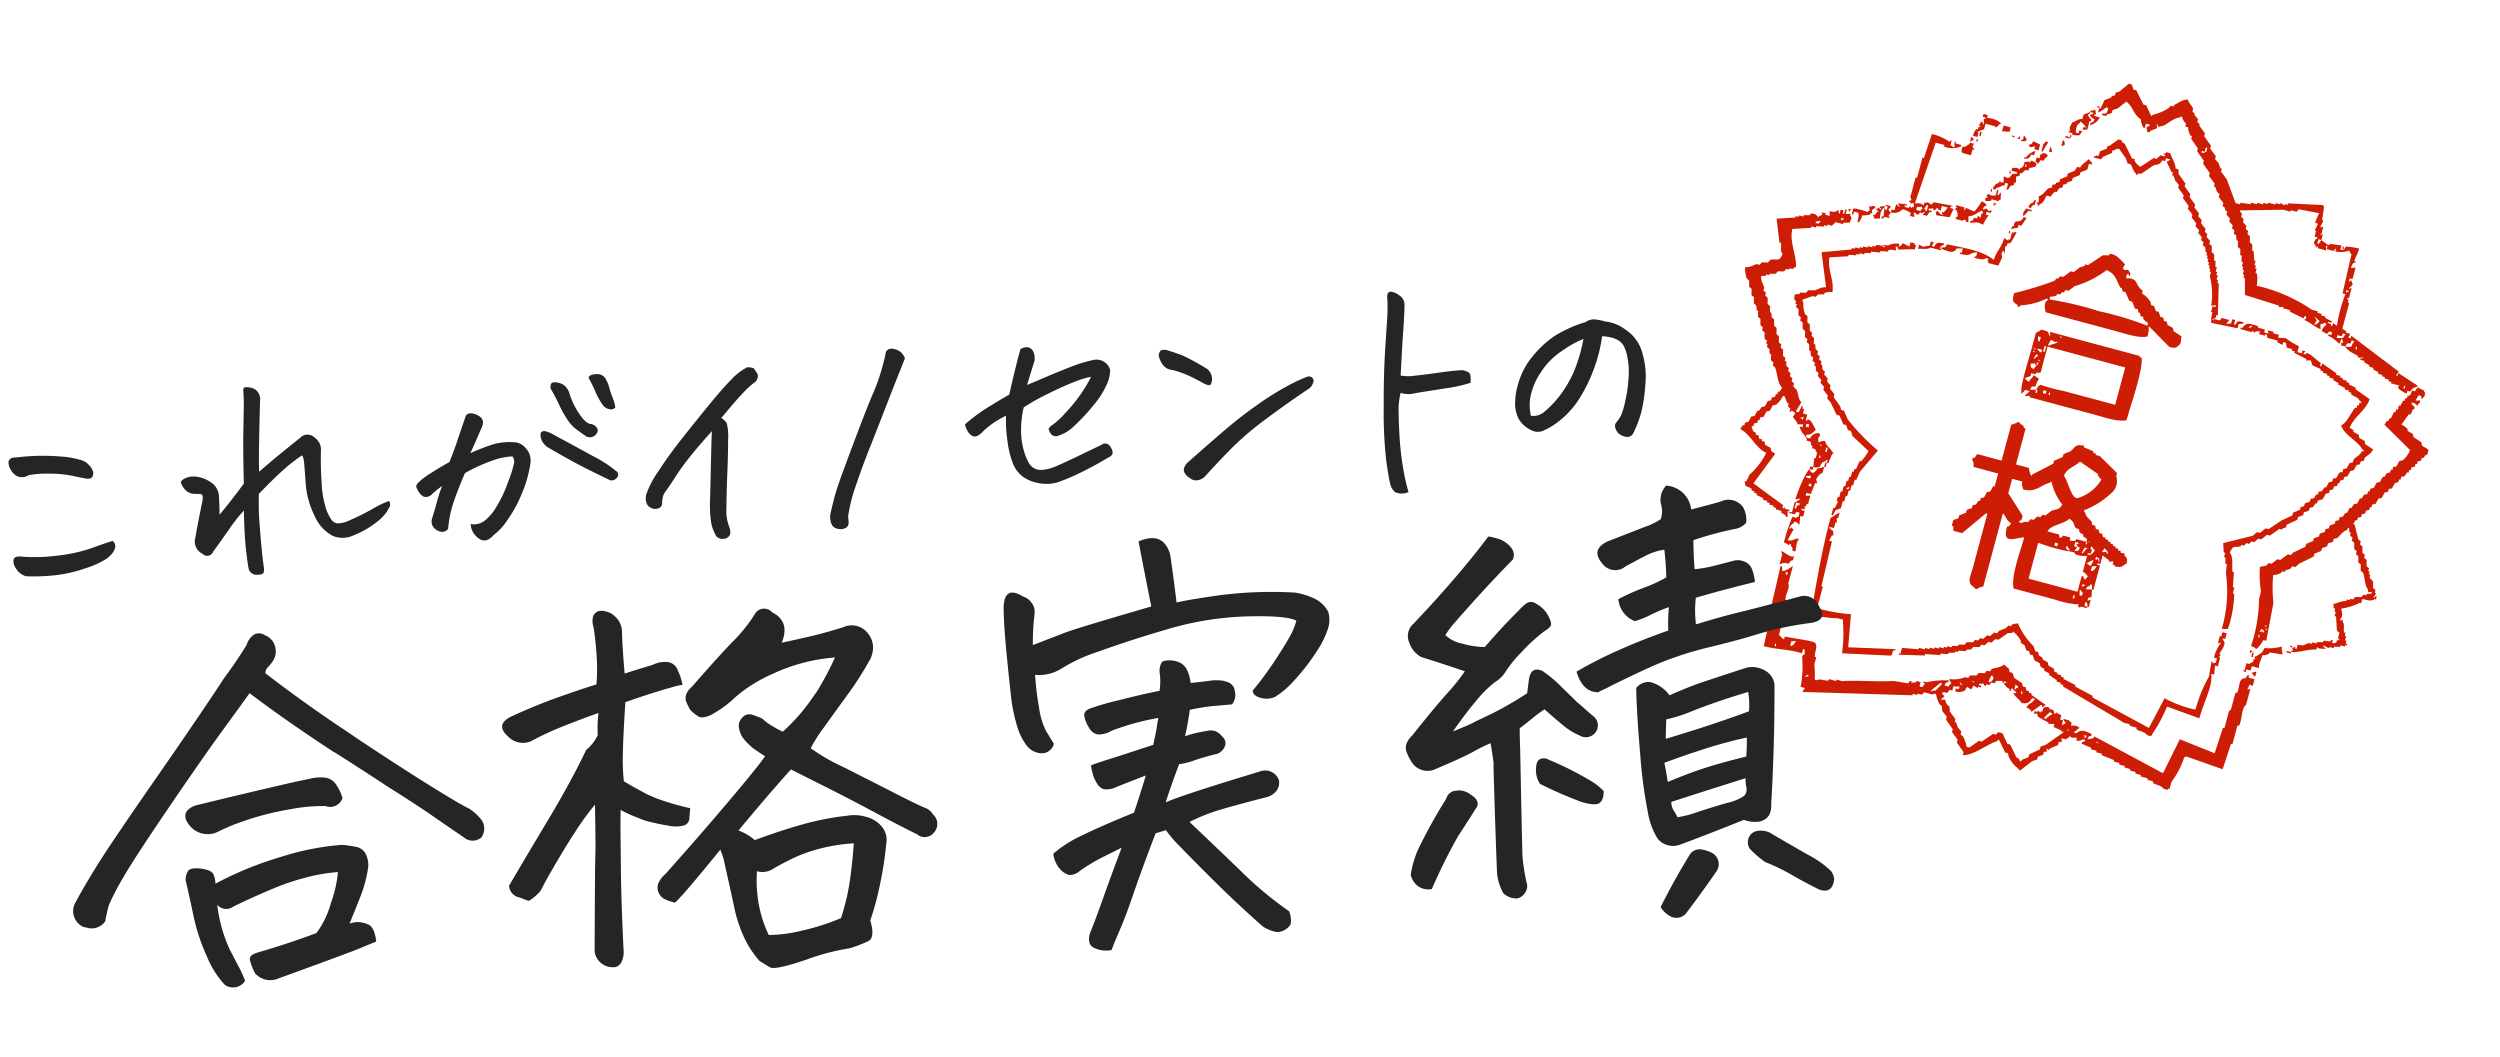 <svg xmlns="http://www.w3.org/2000/svg" xmlns:xlink="http://www.w3.org/1999/xlink" width="311.003" height="131.481" viewBox="0 0 311.003 131.481"><defs><clipPath id="a"><rect width="88" height="86" fill="none"/></clipPath></defs><g transform="translate(-34.758 -421.631)"><g transform="matrix(0.966, 0.259, -0.259, 0.966, 260.759, 421.631)"><g transform="translate(0 0)" clip-path="url(#a)"><path d="M49.406,3.514c.158.208-.025.029.185.185-.069.626,0,.6-.556.74v.185h.556V4.439l.556-.37V3.7l.556-.37c.275-.282.44-.67.741-.925V2.219c1,.281,1.331,1.386,2.408,1.665.114.448.2.407.371.74.208.158.029-.025.185.185h.185V4.254h.556a.737.737,0,0,1-.371.37c.111.369-.025.159.185.37v.185h.371V4.994l.741-.555-.185-.555c.188.143.182.227.371.37.195-.242.354-.183.556-.37.58-.538.874-1.123,1.667-1.48.158-.208-.025-.029.185-.185a1.825,1.825,0,0,0,.741.74v.37h.371a2.048,2.048,0,0,0,.556.925h.185v.37l1.112.925v.37l1.112.925v.37l1.112.925v.37l.926.74v.37h.185l.371.555.371.185v.37l.741.555v.37l.371.185v.185l.371.185v.37l.556.37v.37l.556.37v.37l.371.185v.37l.371.185.185.555h.185l.185.74.371.185.185.74h.185l.185.74h.185v.555H70.9v.37h.185v.555h.185v.37h.185l.556,2.034,4.446.185v.185l.556-.185v.185h.926v.185l1.853.37c.111-.369-.025-.16.185-.37l.185.37h-.185v.185c.9.1,1.316.479,2.223.555l-.185-.555.556-.37c.158.208-.025.029.185.185-.2.381-.31.326-.371.925l.741.185.185-.37h.371v.37h-.371v.185a3.96,3.96,0,0,1,1.482.555h.185v-.555h.185l.185.37h-.185v.37h.556c.141-.5.044-.421.556-.555v-.37h.371a1.8,1.8,0,0,0-.185.74,1.807,1.807,0,0,1-.741.185c.392.46,1.18.533,1.853.74v.185l.741-.185c-.21.207,0,.079-.371.185v.185H88.5v.185l.741.185v.185h.556v.185l.741.185v.185h.556V27h.371v.185h.556v.185h.371v.185H93.5c-.532.4.713.67,1.112.74v-.37h.371c.185-.689.386-.5.741-.925l-2.779-.925v.37h-.185l.185-.555-6.855-2.774v.37c-.547-.208-.206.029-.185-.555h-.556v-.185l-.556-.185V19.234h-.185v-.37h-.185V18.68h.185V17.385l-.371.185c.177-.332.264-.288.371-.74-.233-.154-.107-.252-.371-.37v.185h-.185v-.37h.371V14.8l-.556.185a1.6,1.6,0,0,1,.185-.74h.185v-.185h-.185c0-.466.189-.986.185-1.665a8.524,8.524,0,0,0-1.667.185c-.141.5-.044.421-.556.555v-.555l-1.482.185v.185h-.185l-.926-.37-.185.555h-.185v-.555h.371v-.74l-.371.185c.158-.209-.025-.029.185-.185v-.925l-.371.185.185-.925h-.185l-.185-1.665c-.208-.158-.029.025-.185-.185l-4.261.925v.185h-.371v.185l-.556-.185v.185h-.556V9.8h-.926v.185h-.556v.185h-.741v.185h-.741v.185l-1.3.185v.185h-.556L66.08,8.323l-.926-.74v-.37h-.185L64.6,6.658l-.556-.37v-.37l-.926-.74v-.37L62,3.884v-.37l-.926-.74V2.589L60.707,2.4v-.37l-.556-.37V1.48l-.371-.185V.925C59.546.6,59.113.456,58.855,0c-.668.184-1.01.713-1.482,1.11v.185H57l-.185.37a6.463,6.463,0,0,1-1.667,1.295c-.158.208.025.029-.185.185l-.926-1.11h-.371l-1.3-1.48H52L51.629,0h-.371l-.926,1.295-.371.185v.37l-.371.185v.185l-.741.555-.185,1.11H48.48v.555c.429-.25.567-.628.926-.925M94.055,27.372c.208.21.079,0,.185.37h-.185Zm-7.04-3.144c.208.21.079,0,.185.37h-.185Zm-5.373-1.48c-.208.158-.029-.025-.185.185h-.185l.185-.555a1.711,1.711,0,0,1-.371-.37l.741.37-.185.37m3.335.74v-.37h.371l-.185.555-.741.185v-.37Zm-.926-5.733c.37.111.16-.025.371.185h-.185c-.158.208.025.029-.185.185ZM73.861,10.172h.926V9.987h.741l.185-.37,2.594-.185a5.4,5.4,0,0,0-.185,1.295h.371l-.185.925h.185v.74h.371v.185c-.225,0-.31.515-.185.74h.185c.111.369-.025.159.185.37V13.5h.185v.185h1.112l-.185-.555h.185v.37h.926c.111-.369-.025-.16.185-.37v.37a3.108,3.108,0,0,0,1.667-.555.737.737,0,0,0,.371.37l.185,4.994h.371a18.5,18.5,0,0,0,0,4.069l-.556-.185v.37h-.185v-.185s-.7.01-.371-.185h.371v-.185l-.926-.185v-.185h-.556v-.185h-.556v-.185h-.741a19.725,19.725,0,0,0-7.411-1.11,4.318,4.318,0,0,0-.371-1.48h-.185v-.555h-.185v-.37h-.185V17.2h-.185l-.371-1.11h-.185l-.185-.74-.371-.185-.185-.74-.371-.185v-.37l-.371-.185v-.37l-.556-.37v-.37l-.371-.185v-.37c-.078-.117-.247-.135-.371-.37l5.187-1.48M62.189,5.733h.371V5.178h.185v.555H62.56v.185h-.371Z" transform="translate(-11.057 0)" fill="#ce1d05" fill-rule="evenodd"/><path d="M48.371,4.985V4.8H48c.21.207,0,.079.371.185" transform="translate(-10.947 -1.101)" fill="#ce1d05" fill-rule="evenodd"/><path d="M47.641,5.89c.015.27-.225.256-.371.37a1,1,0,0,0,.741.37c-.12.438-.052.347-.371.555v.37c.208-.158.029.025.185-.185a1.692,1.692,0,0,0,.741-1.11c-.069,0-1.014.039-.741-.185h.185l-.185-.555c-.37.111-.159-.025-.371.185H47.27c-.15.3.242.173.371.185" transform="translate(-10.773 -1.266)" fill="#ce1d05" fill-rule="evenodd"/><path d="M44.64,9.144H45.2v.185a2.353,2.353,0,0,0,.926-.185l.185-.555h-.371v.37h-.371c-.066-.445-.2-.9.185-1.295V7.48a2.681,2.681,0,0,1,.926.555h-.371V8.4l.556-.185V7.11h.185V6.925c-.02-.059-.608-.307-.556-.555A.425.425,0,0,0,46.678,6l-.741.555V7.11c-.6.16-.655.474-1.112.74-.116.643-.215.511,0,1.11-.208.158-.029-.025-.185.185" transform="translate(-10.181 -1.376)" fill="#ce1d05" fill-rule="evenodd"/><path d="M54.312,10.969l-1.3-1.48c-.345-.257-.267.082-.556-.37h-.371l-.926,1.11h-.185v.37l-.741.555v.555c-.37.111-.16-.025-.371.185H49.68v.185h.926l.185-.37.926-.74V10.6H51.9c.256-.275.1-.239.556-.37l1.112.925.371.555h.371c.325.235.469.667.926.925.158.208-.025.029.185.185.367-.557.167-.082.556-.37l1.112-1.295c.509-.369.733-.21.926-.925h.371V9.86h.556a.737.737,0,0,1-.371.37l.926,1.11h.185v.37h.185l.371.555.556.37V13l.926.74v.37l.926.74v.37l.741.555v.37l.741.555v.37l.556.37v.37l.556.37v.37l.371.185v.37l.371.185.185.555h.185v.37h.185v.37h.185v.37h.185v.37h.185v.37h.185v.37h.185v.555a9.007,9.007,0,0,1,1.112,3.514l.371-.185h.185v.185h-.371v.74h.185a3.551,3.551,0,0,0,.185,1.295l3.335-.185V27.43c.37-.111.16.025.371-.185h.185V27.06c-.708.018-.773-.037-.926.555h-.185V27.06h-.371v.555l-.556.185c.111-.369-.025-.16.185-.37v-.185h-.926l-.185.37h-.741V27.8h-.185c.107-.2.33-.3.371-.37v-.37h.185l-.926-3.884h-.185v-.37h-.185v-.555h-.185v-.37h-.185v-.555h-.185l-.185-.74h-.185l-.185-.74-.371-.185-.185-.74-.371-.185v-.37L65.8,18v-.37l-.371-.185v-.37l-.741-.555v-.37l-.556-.37v-.37l-.741-.555v-.37l-.926-.74v-.37l-.926-.74v-.37l-1.112-.925-.185-.555h-.371c-.193-.717-.777-1.082-1.112-1.665H58.2V9.3c-.1.078-.294-.053-.185.185H58.2v.185h-.556l-.371.555h-.371l-1.3,1.48a1.98,1.98,0,0,1-.926-.555v-.185Z" transform="translate(-11.331 -2.092)" fill="#ce1d05" fill-rule="evenodd"/><path d="M45.12,10.32v.37h.185c-.111-.369.025-.16-.185-.37" transform="translate(-10.291 -2.367)" fill="#ce1d05" fill-rule="evenodd"/><path d="M30.556,13.2h-.185a2.459,2.459,0,0,1,.741-.555v-.74h1.3v.185a1.393,1.393,0,0,0,.371-.555c.208-.158.029.025.185-.185a2.756,2.756,0,0,0-1.853-.185V10.8h-.556v.37h.371v.185h-.185l.185.74c-.188-.143-.182-.227-.371-.37l-.185.555c.13.195.252-.068.185.185h-.185v.37h-.185a1.589,1.589,0,0,0-.185.925h.556Z" transform="translate(-6.842 -2.477)" fill="#ce1d05" fill-rule="evenodd"/><rect width="0.556" height="0.185" transform="translate(34.274 8.323)" fill="#ce1d05"/><path d="M44.531,12.075c-.12-.438-.052-.347-.371-.555v.74h.185c.158-.209-.025-.029.185-.185" transform="translate(-10.072 -2.643)" fill="#ce1d05" fill-rule="evenodd"/><path d="M35.246,11.76H34.32v.74l.926-.185Z" transform="translate(-7.827 -2.698)" fill="#ce1d05" fill-rule="evenodd"/><path d="M37.865,12.48v.555H37.68v.185c.761-.069.851-.365.185-.74" transform="translate(-8.594 -2.863)" fill="#ce1d05" fill-rule="evenodd"/><path d="M41.836,12.48h-.371c-.111.369.025.16-.185.37v.925h.185a8.444,8.444,0,0,1,.371-1.295" transform="translate(-9.415 -2.863)" fill="#ce1d05" fill-rule="evenodd"/><path d="M37.145,12.72V12.9c-.208.158-.029-.025-.185.185h.371c-.111-.369.025-.16-.185-.37" transform="translate(-8.429 -2.918)" fill="#ce1d05" fill-rule="evenodd"/><path d="M36.371,13.145V12.96H36c.21.207,0,.079.371.185" transform="translate(-8.211 -2.973)" fill="#ce1d05" fill-rule="evenodd"/><path d="M39.861,13.515v.37h.556v-.74l-.926-.185c-.12.438-.052.347-.371.555V13.7c.331.169.58-.128.741-.185" transform="translate(-8.922 -2.973)" fill="#ce1d05" fill-rule="evenodd"/><path d="M42.665,13.385V13.2H42.48v.555h.371c-.111-.369.025-.16-.185-.37" transform="translate(-9.688 -3.028)" fill="#ce1d05" fill-rule="evenodd"/><path d="M42.72,20.468h.185v.185h.185v-.185c.4-.27.475-.747.556-1.295H44.2a1.467,1.467,0,0,1,.371-.74h.185l.185-.555.371-.185v-.37l.371-.185v-.185l.556-.37v-.37l.741-.555v-.37l.741-.555v-.74h.371V13.81l-.556-.37c-.246.511-.6.711-.741,1.295h-.371l-.185.555-.741.555v.37l-.741.555v.37l-.371.185v.185l-.371.185v.37l-.371.185c-.34.5-.43.962-.926,1.295a1.5,1.5,0,0,1,.185.74H42.72Z" transform="translate(-9.743 -3.083)" fill="#ce1d05" fill-rule="evenodd"/><rect width="0.185" height="0.555" transform="translate(23.899 10.542)" fill="#ce1d05"/><path d="M39.621,14.955h.371V14.4a2.14,2.14,0,0,0-.926,1.11H38.88v.185c.535-.134.614-.2.741-.74" transform="translate(-8.867 -3.303)" fill="#ce1d05" fill-rule="evenodd"/><path d="M40.8,15.695h.185c.158.208-.025.029.185.185l.185-.555h.371c.114-.448.2-.407.371-.74-.208-.158-.029.025-.185-.185h-.556v.185h-.185v.555H40.8Z" transform="translate(-9.305 -3.303)" fill="#ce1d05" fill-rule="evenodd"/><path d="M29.945,15.25h.185v-.185l-.371-.185v.555h.185Z" transform="translate(-6.787 -3.413)" fill="#ce1d05" fill-rule="evenodd"/><path d="M30.72,14.88v.37h.185c-.111-.369.025-.16-.185-.37" transform="translate(-7.006 -3.413)" fill="#ce1d05" fill-rule="evenodd"/><path d="M28.985,17.32H30.1v-.74h.185v-.185H30.1c-.176-.452-.06-.115,0-.555h-.556v.185c-.394.324-.111.368-.741.555v.555c.208.158.029-.025.185.185" transform="translate(-6.568 -3.634)" fill="#ce1d05" fill-rule="evenodd"/><path d="M21.7,26.067a2.9,2.9,0,0,1,1.112.185v.37h.556c-.111-.369.025-.16-.185-.37v-.185l.556.185.185-.37h.371V25.7h.185l-.185.37h.556l.185-.555h.185c.259-.291-.342-.153-.371-.185v-.185l.556-.185v.185h.185c.174-.1.066-.332.371-.37v.185h.371V24.4h.741a2.235,2.235,0,0,1-.371.74h-.185l.185.37c-.449-.114-.408-.195-.741-.37-.158.208.025.029-.185.185l.185.37,1.667-.185.185-1.11s-.72-.026-.371-.185c.045-.257.175.076.185-.185l-2.408.185-.185.37-.556-.185s-.012.126-.371.185v.37c-.337-.3-.83-.076-1.112,0L23.549,17h1.112v.185a2.575,2.575,0,0,0,2.038-.555V16.45h-.741v-.185h-.185l.185.74L25.4,16.82v-.555h-.185v.185a6.624,6.624,0,0,0-2.408-.37l-.185,3.144h-.185v2.589h-.185V24.4c.009.045.252.059.185.37h-.185v.185h.185v.185l.371-.185.185.37c-.029.26-.026-.022-.185.185-.23.29,0-.041-.371,0V25.7c-.1-.013-.767.107-.556-.185h.185v-.185l-1.112.185c.143.188.228.182.371.37-.37-.111-.16.025-.371-.185h-.185v.74H20.4v.37a1.365,1.365,0,0,0,1.3-.74m2.779-1.295h.185v.74h-.185v-.185h-.185l.185-.555m-1.112.555.556-.185c.158.208-.025.029.185.185-.158.208.025.029-.185.185V25.7h-.556Z" transform="translate(-4.653 -3.689)" fill="#ce1d05" fill-rule="evenodd"/><path d="M35.651,20.7v-.185a3.881,3.881,0,0,0,.741-.555h.185v-.37h.371v.74h.185l.185-.555.371-.185v-.37h.185l-.185-.74.371-.185v-.37h.185l.371-.555h.371V17c.449-.114.408-.195.741-.37v-.37a1.811,1.811,0,0,0-.741-.185c-.08.248-.076.422-.185.185l-.556.185c-.022.622.008.677-.371.925v.185c-.405-.274-.425-.072-.926,0v.37h.741v.185l-.556.185c-.209.785-.425.625-.926.555a3.9,3.9,0,0,0,.185.74h-.185c-.23.29,0-.041-.371,0v.185a1.123,1.123,0,0,0-.556.925Zm2.779-4.069c.208.21.079,0,.185.37h-.185Z" transform="translate(-8.046 -3.689)" fill="#ce1d05" fill-rule="evenodd"/><path d="M92.16,16.32v.37h.185c-.111-.369.025-.16-.185-.37" transform="translate(-21.019 -3.744)" fill="#ce1d05" fill-rule="evenodd"/><path d="M37.2,18.85h.185c-.111-.369.025-.16-.185-.37Z" transform="translate(-8.484 -4.239)" fill="#ce1d05" fill-rule="evenodd"/><path d="M35.04,22.08v.37h.185c-.111-.369.025-.16-.185-.37" transform="translate(-7.992 -5.065)" fill="#ce1d05" fill-rule="evenodd"/><path d="M34.56,23.375v.37a1.4,1.4,0,0,0,.741-.185v-.185h.926V23.19h.185l-.185-.925c-.208.21-.079,0-.185.37h-.185V22.08h-.185v.74c-.645.1-.347.186-.926,0l-.185.37h.185v.185Z" transform="translate(-7.882 -5.065)" fill="#ce1d05" fill-rule="evenodd"/><path d="M42.261,22.635V22.08h-.185c-.12.438-.052.347-.371.555-.111.369.025.159-.185.37.21.207,0,.079.371.185.12-.438.052-.347.371-.555" transform="translate(-9.469 -5.065)" fill="#ce1d05" fill-rule="evenodd"/><path d="M41.04,24.13v.555h.185l.371-.74h.371V23.76h-.741c-.111.369.025.16-.185.37" transform="translate(-9.36 -5.45)" fill="#ce1d05" fill-rule="evenodd"/><path d="M36.185,24.61v-.185c.208-.158.029.025.185-.185H36c.111.369-.025.16.185.37" transform="translate(-8.211 -5.56)" fill="#ce1d05" fill-rule="evenodd"/><path d="M31.537,25.775c-.111.369.025.159-.185.37v-.37H30.24v.185h.185l-.185.37h.185a1.464,1.464,0,0,1,.371.74c-.208.21-.079,0-.185.37h.926c.047-.011.06-.238.371-.185v.185h.371l-.185-.74c.737-.2.9-.767,1.482-1.11l.185.37h-.185v.555l-.371-.185v.37h-.371c-.12.438-.052.347-.371.555v.185c.966-.237.58-.371,1.667-.185A3.994,3.994,0,0,1,34.5,25.96h-.371v-.37h.556v-.37c-.482.434-.479-.069-.741,0,0,0-.037.14-.371.185.12-.438.052-.347.371-.555a1,1,0,0,0-.741-.37,6.777,6.777,0,0,1-.556,1.48l-1.112-.185" transform="translate(-6.897 -5.615)" fill="#ce1d05" fill-rule="evenodd"/><path d="M40.025,26.125v.555H39.84v.37c.333-.176.288-.264.741-.37v-.37h.371l.371-1.11h-.371c-.256.947-.615.472-.926.925" transform="translate(-9.086 -5.781)" fill="#ce1d05" fill-rule="evenodd"/><path d="M47.776,31.966h-.185l-.185.37A41.121,41.121,0,0,1,42.96,35.11c-.012.868.038,1.134.741,1.295.145.1,0,.243.371.185V36.4a8.73,8.73,0,0,0,2.964-1.665h.185c-.111.369.025.159-.185.37a1.615,1.615,0,0,0,.371,1.295h8.707c1.553,0,3.242.153,4.261-.37a3.551,3.551,0,0,0-.185-1.295l3.149,1.849c.732-.025.849-.091,1.112-.555.2-.233.059-.6,0-1.11l-1.112-.37-.185-.37L62.412,34l-.185-.37h-.371l-.185-.37H61.3l-.371-.555H60.56l-.371-.555h-.371l-.185-.37a3.05,3.05,0,0,0-1.3-.74v-.37c-1.1-.317-.919-1.484-2.408-.925.013-.1-.107-.766.185-.555.212.153-.076.2.185.185v-.37a1.85,1.85,0,0,1-.371-.37l-.556.185v-.185h-.185l.185-.555c-.457-.211-1.393-1.024-2.223-.74v.185l-.741.185-1.482,1.665h-.371v.185l-.556.37-.556.74h-.371l-.741.925h-.371l-.185.37m.371,1.849h.371l.185-.37h.185l.185-.37h.371l.556-.74a12.443,12.443,0,0,0,3.335-2.959c1.243.15,1.528.992,2.223,1.665h.185l.185.37H56.3l.741.925h.371l.556.74h.371l.185.37h.185l.185.37h.371V34a1.456,1.456,0,0,0,.741.37v.37a40.315,40.315,0,0,0-6.3-.185,40.127,40.127,0,0,0-6.3.185v-.37a1.474,1.474,0,0,0,.741-.37Z" transform="translate(-9.797 -6.258)" fill="#ce1d05" fill-rule="evenodd"/><path d="M39.6,27.84v.37h.185c-.111-.369.025-.16-.185-.37" transform="translate(-9.032 -6.386)" fill="#ce1d05" fill-rule="evenodd"/><path d="M37.541,29.5l.371-.185a10.344,10.344,0,0,0,.371-1.48c-.37.111-.16-.025-.371.185h-.185v.925h-.185v.185l-.556-.185c-.073,1.445-.5,1.738-.556,2.959-1.741-.774-3.956-.452-6.114-.37-.141.5-.044.421-.556.555v.185c.976.047,1.633.26,1.853-.555l.741-.185v.555h-.185v.185c1.583-.026,1.024-.463,2.038-.74v.555h-.185v.185c.732.012,1.159.009,1.482-.37.249.079.421.072.185.185l.185.37h1.3c.052-.64.339-1.1,0-1.48,0,0,.026-.719.185-.37.258.045-.076.175.185.185l-.185-.925h.185Z" transform="translate(-6.787 -6.386)" fill="#ce1d05" fill-rule="evenodd"/><path d="M19.2,30.52v.37c.2-.1.3-.331.371-.37h.556v-.185h-.185l.185-.555-.371-.185.185-.555H19.2c.21.207,0,.079.371.185,0,0-.026.719-.185.37-.258-.045.076-.175-.185-.185l.185,1.11Z" transform="translate(-4.379 -6.662)" fill="#ce1d05" fill-rule="evenodd"/><path d="M18.316,30.2h-.185c-.12.438-.052.347-.371.555.158.208-.025.029.185.185v.185l.741-.185c-.087-.506-.232-1.057.185-1.48V29.28c-.37.111-.159-.025-.371.185h-.185v.185H18.5v.185l-.371-.185v.185h-.185c-.111.19.312.178.371.37" transform="translate(-4.051 -6.717)" fill="#ce1d05" fill-rule="evenodd"/><path d="M14.585,31.055h.556a2.74,2.74,0,0,1,.185,1.11h.185a2.19,2.19,0,0,0,.185-.925,3.843,3.843,0,0,0,.926-.37v-.185h.185c.084-.24-.383-.23.185-.74V29.76h-.371c-.234.341-.178-.059-.371.185l.185.555h-.185v.185a5.828,5.828,0,0,0-1.853,0v.74h.185Z" transform="translate(-3.284 -6.827)" fill="#ce1d05" fill-rule="evenodd"/><path d="M13.865,31.57v-.185c.209-.158.029.025.185-.185H13.68c.111.369-.025.16.185.37" transform="translate(-3.12 -7.157)" fill="#ce1d05" fill-rule="evenodd"/><path d="M13.524,59.182c.208-.21.079,0,.185-.37-.351-.211-.767-1.017-1.3-.925v.185h-.185v-.74h-.556v-.555h-.185c-.111-.369.025-.16-.185-.37l-.185.925h-.371l.371-1.295c-.5-.321-.58-.808-.926-1.295l-.556-.37V54l-.371-.185v-.37l-.371-.185v-.37l-.371-.185v-.37l-.371-.185L7.966,51.6H7.781v-.37l-.371-.185-.185-.74-.371-.185v-.37l-.371-.185-.185-.74-.371-.185-.185-.74-.371-.185-.185-.74-.371-.185-.185-.555H4.446l-.185-.74-.371-.185-.185-.74-.371-.185v-.37l-.371-.185v-.37c-.266-.457-.609-.64-.741-1.295l.556-.185V41.8h.371v-.185l.741-.185.185-.37.741-.185L5,40.5h.371v-.185h.371c.1-.066.145-.252.371-.37-.36-1.546-1.613-2.76-1.667-4.439l2.223-.74v-.185h.556V34.4l.926-.185v-.185h.371v-.185h.556l.371-.555h.926V33.1l.741-.185c.073-.576.264-.512-.185-.925V31.81l-.556.185V31.44h-.185v.555H10v-.37H9.634v.555c-.344-.223-.04-.274-.185-.37H9.263c-.154.331-.473.321-.926.37l.185.555H7.966V32.55H7.411c.319.3.082.377-.185.555v.185c-.389-.226-.467-.454-1.112-.185v.185l-.741.185v.185H4.817v.185H4.446v.185l-2.223.74,1.112,2.774H3.52c.271.6.083.873.556,1.295-.14,1.148-.588.659-1.3,1.11l-.185.37-.741.185-.185.37H1.3c-.455.264-.639.618-1.3.74a3.7,3.7,0,0,0,.556,1.295l.371.185.185.74.371.185.185.74.371.185.185.74.371.185.185.555h.185l.185.74.371.185.185.74.371.185v.37l.371.185.185.74L5,49.75v.37h.185v.37l.371.185.185.555h.185l.185.74.371.185v.37l.371.185c.5.749.744,1.722,1.482,2.219l-.185.555H7.966v.37H7.781v.37l-.371.185v.37l-.371.185-.185.74-.371.185-.185.555H6.114l-.185.74-.371.185-.185.74L5,60.292v.37H4.817l-.185.555c1.52.36,2.333,1.724,3.891,2.034a8.721,8.721,0,0,1-1.3,3.144l-.185.925H6.855c.258.895.4.415,1.112.74v.185h.371v.185h.371v.185l.926.185v.185h.556v.185h.371v.185h.556v.185h.371v.185h.741v.185c.418.2.414.019.741.37h.185l-.185-.74h.185v-.185H12.6c-.251-.075.076-.175-.185-.185v.185h-.185v-.37L7.966,67.32l1.667-4.254-.556-.185-.185-.37-.741-.185-.185-.37H7.6v-.185H7.225L7.04,61.4H6.669v-.185c-.413-.252-.256.077-.556-.37-.208-.21-.079,0-.185-.37h.185v-.37l.371-.185v-.37h.185v-.37L7.04,59l.185-.74.371-.185.185-.74.371-.185a3.431,3.431,0,0,0,.556-1.295h.185l.556.74h.185v.37l.371.185v.37c.179.191.185-.185.185-.185l.556.185-.185.555.741.555v.185l.741-.185V59h-.371a2.468,2.468,0,0,0,.926.925c.158.208-.025.029.185.185v-.37a.867.867,0,0,0,.741-.555M10,32.55c.37.111.16-.025.371.185h-.185c-.158.208.025.029-.185.185ZM7.04,33.844c.37-.111.16.025.371-.185H7.6l-.185.37H7.04Zm4.817,24.228c-.37-.111-.159.025-.371-.185h.185c.158-.209-.025-.029.185-.185Zm.556.37h.371v.37h-.371Z" transform="translate(0 -7.212)" fill="#ce1d05" fill-rule="evenodd"/><path d="M88.573,57.915h.371l.556-.74h.371l.926-1.11h.371V55.88l.371-.185v-.37l1.112-.925v-.37l.556-.37v-.37l.556-.37v-.37l.371-.185.185-.555H94.5v-.37l.556-.37.185-.74.371-.185v-.37l.371-.185v-.37l.371-.185v-.37h.185V48.3l.371-.185v-.37l.371-.185.185-.74.371-.185.185-.74.371-.185v-.37l.371-.185v-.37c.267-.459.6-.641.741-1.295l-1.112-.37-.185-.37-.741-.185-.185-.37-.741-.185v-.185l-.556-.185c.2-1.567,1.341-2.472,1.482-4.069l-2.038-.74v-.185l-.926-.185v-.185h-.371v-.185h-.556v-.185H93.2v-.185h-.556v-.185l-2.038-.74v.37h-.185V34.8c-.331-.093-1.731-.887-2.038-.74v.185h-.371l.185-.37h-.371v.37h-.556V33.5a12.8,12.8,0,0,1-1.853-.555l-.926.185v-.37h-.741v-.185h-.741l.185.37h-.556v-.37h-.926v-.185c-1.232-.048-1.474-.128-1.853.74H79.68v.185h1.482v-.185l.371.185v-.185l.556-.185v.37h.741v-.185h.185l.185.37h1.3v.185c.321.117.489.086.741.185V33.5h.371c.111.369-.025.16.185.37v.185h.741v.185h.371v.185l1.667.37v.185l.556-.185.371.555,1.112.185v.185h.371v.185h.556v.185h.371v.185h.556v.185l.741.185v.185l.926.185V37.2h.556v.185h.371v.185c.613.273.83.052,1.3.555h.185v.185h-.185v.37h-.185v.37h-.185c-.366.844-.48,2.048-1.112,2.589.616,1.028,2.527,1.323,3.335,2.219h.185v.185h-.185c-.147.653-.475.834-.741,1.295v.37l-.371.185-.185.74-.371.185v.37l-.371.185-.185.74-.371.185v.37l-.371.185-.185.74h-.185l-.185.555-.371.185v.37h-.185l-.185.555-.371.185v.37l-.556.37v.37l-.371.185v.37l-.741.555v.37l-1.112.925-1.3,1.48h-.371l-.556.74H88.2l-.371.555L84.5,59.579l.371,1.11h.185v.555h.185l.185.74h.185l.185,1.11a16.6,16.6,0,0,1,1.3,6.843l.741-.185a15.055,15.055,0,0,0-.371-4.439h-.185v-.74h-.185l-.371-1.849h-.185c-.343-.866-.277-1.642-.926-2.219.159-1.07.377-.7,1.112-1.11v-.185h.371l.185-.37h.371l.185-.37H88.2l.371-.555M80.606,32.947l.185-.37h.185c.166.076-.357.362-.371.37" transform="translate(-18.173 -7.424)" fill="#ce1d05" fill-rule="evenodd"/><path d="M29.124,32.825V32.64c-.784.018-.963.091-1.112.74-.547-.208-.206.029-.185-.555h-.371v.555c-.752.194-.472.474-1.3.185v.555c.514-.19,1.133-.166,1.482-.555h1.3V33.38h-.185c.073-.456.087-.344.371-.555" transform="translate(-5.966 -7.487)" fill="#ce1d05" fill-rule="evenodd"/><path d="M16.661,55.664l1.112,1.295h.371l.741.925h.371l.371.555H20l.371.555,2.408,1.295a7.252,7.252,0,0,1-.556,1.48h-.185l-.185,1.11h-.185v.37h-.185v.74h-.185v.555h-.185v.74h-.185v.74h-.185v.74h-.185v.555h.185l-.185.925h-.185v.925h.185c.052-.121.144-.667.185-.74l.556-.37V67.13h.185v-.74h.185v-.74h.185v-.74h.185v-.74h.185l.185-1.11,1.482-3.144a26.236,26.236,0,0,1-4.632-2.774l-.741-.925h-.371l-.185-.37-1.112-.925v-.37L16.105,54v-.37l-.556-.37v-.37l-.556-.37v-.37l-.371-.185-.185-.555h-.185v-.37l-.371-.185v-.37l-.371-.185v-.37l-.371-.185-.185-.555h-.185l-.185-.74-.371-.185V47.9l-.371-.185-.185-.74-.371-.185-.185-.74-.371-.185a3.554,3.554,0,0,1-.556-1.295c-.208-.21-.079,0-.185-.37.369-.2.755-.539,1.112-.74h.371l.185-.37L12.4,42.9v-.185a2.138,2.138,0,0,1,.926-.37c-.2-1.587-1.341-2.5-1.482-4.069l2.223-.74v-.185l.926-.185v-.185h.371V36.8h.556v-.185l.741-.185v-.185l1.112-.185v-.185l.926-.185V35.5a1.634,1.634,0,0,1,.926-.185l-.185-.555.371.185v.185c.059.018,1.6-.509,2.038-.555v-.555h-.185V33.84h-.556v.555l-.926-.185c-.111.369.025.159-.185.37-.158.208.025.029-.185.185v-.37a2.269,2.269,0,0,0-1.3.555s-1.142.18-.556.185h.185v.185a1.374,1.374,0,0,0-1.112,0V35.5h-.371v.185h-.556v.185h-.556v.185h-.371v.185h-.556v.185h-.371v.185l-3.52,1.295L12.4,41.978c-.71.167-.8.466-1.3.74l-.741.185-.185.37-.741.185v.185l-.556.185c.054.416.017.485.185.74h.185v.37h.185v.37l.371.185.185.74.371.185v.37l.371.185.185.74.371.185.185.74.371.185v.37l.371.185.185.74h.185l.185.555.371.185v.37l.371.185v.37H13.7l.185.555.371.185v.37l.556.37v.37l.556.37v.37l.741.555v.37Zm4.632,9.987.185-.37h.185c.166.076-.357.362-.371.37" transform="translate(-2.025 -7.763)" fill="#ce1d05" fill-rule="evenodd"/><path d="M108.2,42.123l-.185-.37-1.112-.37-.185-.37-.741-.185v-.185a2.084,2.084,0,0,0-.926-.37l.556-1.48h.185c.233-.514-.048-.547.371-.925a1.379,1.379,0,0,0-.556-.37v-.185c.331-.169.58.128.741.185.111-.369-.025-.16.185-.37v-.37l-.556.185.185-.74h.371c.111.369-.025.159.185.37.111-.369-.025-.16.185-.37V35.65h-.185v-.185l-.926-.185-.185.555h-.371c-.059.415-.016.484-.185.74h-.185v.37h-.185v.37H104.5l-.185.74h-.185v.555h-.185v.37h-.185l-.185.925h-.185v.37H103.2l-.185.555,3.891,2.219a2.987,2.987,0,0,1-.556,1.48l-.371.185-.185.74-.371.185v.37h-.185v.37l-.371.185-.185.555H104.5l-.185.74-.371.185-.185.74-.371.185v.37H103.2v.37l-.371.185-.185.555h-.185l-.185.74-.371.185-.185.555h-.185l-.185.74h-.185l-.185.555-.371.185v.37l-.371.185v.37l-.556.37v.37l-.371.185v.37l-.556.37v.37l-.556.37v.37l-.741.555v.37l-1.3,1.11-.185.37H95.6l-.741.925h-.371l-.556.74h-.371l-.185.37-.741.37a14.636,14.636,0,0,0,.926,2.959V65.8a19.006,19.006,0,0,1,.556,5.918,1.959,1.959,0,0,1,.741.185,3.717,3.717,0,0,0,.556-1.295h.371L95.419,65.8a17.023,17.023,0,0,1-.926-3.329,1.99,1.99,0,0,0,.926-.555v-.185h.371v-.185l.556-.37.185-.37H96.9l.371-.555,1.482-1.295v-.37l.741-.555v-.37l.556-.37v-.37l.556-.37v-.37l.371-.185c.339-.5.428-.966.926-1.295.111-.369-.025-.16.185-.37l.185.555h.185v.37l.371.185v.37l.371.185.185.74.371.185v.37l.371.185.185.74.371.185.185.74.371.185c.418.633.551,1.372,1.112,1.849.208.546-.029.206.556.185v.185l-.556.185v.185h-.371l-.185.37-.741.185-.185.37H104.5v.185h-.371v.185a4.428,4.428,0,0,0-1.3.74h-.185l.185.555h.185v.37h.185v.555h.185l.556,1.665.371.185v.74h.185V68.2h-.185c-.141.5-.044.421-.556.555v-.37h-.185c.022.381-.637.244-.926.37v.185l-.741.185v.185h-.556V69.5h-.371c-.62.328-.256.488-1.3.555V70.6h-.185V70.42h-.185V70.6h-.185l.185.37h-.185v.185c1.121-.237,1.9-.9,2.964-1.11v-.37c.175.3.666.022,1.112,0-.21-.207,0-.079-.371-.185V69.31l.741.185V69.31h.556v-.185l.741-.185v-.185h.556V68.57c.091-.084.3.052.185-.185h-.185v-.37h-.185v-.555h-.185v-.37h-.185c-.253-.512-.133-.929-.556-1.295v-.185l-.371.185c.276-.76.117-.84-.185-1.48a7.339,7.339,0,0,0,2.038-1.295h.185v-.555c.732.012,1.159.009,1.482-.37h.185s-.026-.719-.185-.37v.185h-.185l.185-.555h-.185v-.37l-.371-.185-.185-.74-.556-.37v-.37h-.185v-.37h-.185v-.37l-.371-.185-.185-.74-.371-.185V57.1l-.371-.185-.185-.74-.371-.185v-.37l-.371-.185-.926-1.665h-.185l.185-.555h.185v-.37l.371-.185V52.3l.371-.185v-.37l.371-.185v-.37h.185v-.37l.371-.185.185-.74.371-.185.185-.74.371-.185v-.37l.371-.185.185-.74.371-.185v-.37h.185v-.37l.371-.185.185-.555h.185v-.37h.185v-.37l.371-.185v-.37h.185v-.37l.371-.185V43.6h.185c.253-.414-.076-.253.371-.555v-.555c-.114-.209-.717-.234-.926-.37M95.6,69.31c-.37-.111-.16.025-.371-.185.37.111.159-.025.371.185m-.185-.37c-.37-.111-.16.025-.371-.185.37.111.16-.025.371.185m-.556.37c.084.078.465.142.371.37h-.185c-.151-.338-.047.161-.371,0l.185-.37m-.185.74c.208.21.079,0,.185.37h-.185Z" transform="translate(-21.128 -8.093)" fill="#ce1d05" fill-rule="evenodd"/><path d="M48.542,42a3.565,3.565,0,0,1-.556.555V44.4c0,1.433-.181,5.3.185,5.733v.185c.1.116.351-.514.371-.555H49.1a1.426,1.426,0,0,1-.371.555v.185l.556-.185v.185H57.62c1.517,0,3.084.139,4.076-.37.008-2.014.368-6.45-.185-7.953-.37-.111-.16.025-.371-.185H49.654l.185.555c-.6-.482-.069-.547-1.3-.555m.926,1.849h.185v.74h-.185Zm0,2.034c-.37-.111-.16.025-.371-.185.37.111.16-.025.371.185m-.556.37v.185c.348-.02.108-.109.185-.37h.185c-.128.5-.251.418-.371.925-.5-.141-.421-.044-.556-.555l.556-.185m-.371-.555.185-.555h.185c.117.343-.108.263-.185.37V45.7Zm.741-.925c-.37-.111-.16.025-.371-.185h-.185V44.4h.556Zm-.556-1.849v.555h-.185l-.185-.555Zm-.185,1.665c-.37-.111-.16.025-.371-.185.37.111.16-.025.371.185m0,.37c-.37-.111-.16.025-.371-.185.37.111.16-.025.371.185m2.594,4.624h-.371v-.37h.371Zm.371,0v-.37c.208.21.079,0,.185.37Zm-.185-7.213c-.37-.111-.16.025-.371-.185.37.111.16-.025.371.185m-1.3.555c.645.1.347.186.926,0-.279.425-.618.39-.926.74h-.185l.185-.74m-.185.925h10v4.809H53.174a19.07,19.07,0,0,1-2.964,0c-.158.208.025.029-.185.185l-.185.555h.185v.37h-.185V49.4l-.741.185c.141-.5.044-.421.556-.555a4.247,4.247,0,0,1,.185-1.076c-.247,0-.494-.219-.741-.219-.128.5-.251.418-.371.925-.37-.111-.16.025-.371-.185h-.185c-.025-.285.5-.435.556-.555v-.37h.556v-.185l.556-.185Z" transform="translate(-10.934 -9.634)" fill="#ce1d05" fill-rule="evenodd"/><path d="M63.895,71.6c.961-.048.8-.32,1.3-.74-.084-.672-.159-.614-.556-.925v-.185H64.08v-.185h-.371v-.185h-.371V69.2h-.371v-.185H62.6v-.185h-.371v-.185h-.371v-.185h-.371l-.185-.37h-.371l-.185-.37h-.371l-.185-.37h-.371l-.185-.37c-.545-.37-.753-.34-1.112-.925-.208-.158-.029.025-.185-.185A10.581,10.581,0,0,0,61.3,62.538a2.1,2.1,0,0,0-.185-1.849v-.37l-2.594-1.48h-.556v-.185H57.6V58.47l-1.3-.185V58.1c-1.2.076-.976.411-1.482,1.11l-.741.555v.37l-.926.74v.37l-2.223,2.034v.185a2.486,2.486,0,0,1-.556-.925H48.7V57.915h-.185c-.233-.3-.1-.252-.556-.37-.21-.207,0-.079-.371-.185a2.459,2.459,0,0,1-.741.555v4.624H43.7l-.185.555h-.185c-.111.36.079.431.185.555l.185.555h3.149v1.665h-.185l-.185.74-.371.185-.185.74-.371.185v.37h-.185l-.185.555-.371.185v.37l-.556.37v.37l-.741.555v.37l-.556.37v.74h.185l.185.555h1.112l2.223-3.144h.185v6.843c0,1.232-.312,2.119.741,2.4.21.207,0,.079.371.185a2.46,2.46,0,0,1,.741-.555V68.827c.516.305.631.756,1.3.925-.12.438-.052.347-.371.555-.041,2.422,1.339,1.026,2.408.74-.014,2.008-.349,5.087.371,6.473h5.373a10.567,10.567,0,0,0,2.964-.185v.37c.37-.111.16.025.371-.185h.741v-.185h-.371v-.555c.312.211.258.113.371.555h.185v-.925l-.371.185v-.37l.371-.185-.185-.925-.741.185c.12-.438.052-.347.371-.555V74.56c.286-.141.32.369.371.555h.185V71.971h-.371v-.185h.371v-1.11a8.7,8.7,0,0,0,.926.37v.185l.556-.185v.37c.37.111.159-.025.371.185m-3.705-.74h.371v-.555h-.185v-.37l.556.37c-.114.448-.2.407-.371.74h-.371Zm-1.667-2.219.556.185v.185l.556.185s.026.719.185.37a.659.659,0,0,1,.1-.069c-.007-.052-.089-.109.083-.116-.109.143-.059.1-.083.116,0,.027-.013.053-.1.069-.111.369.025.16-.185.37v-.37h-1.3v.185a1.453,1.453,0,0,1-.741.185v-.37h-.926c-.052.019-.065.337-.371.37l-.185-.37H54.632c.268-.969,1.694-1.343,2.223-2.219.8.225.632.582,1.112.925h.371l.185.37M60,70.306c-.158.208.025.029-.185.185-.111.369.025.16-.185.37v.185h-.185l.185-.74Zm-1.667.185v-.555c.015,0,.653-.061.371.185h-.185c.2.328.125.246.556.37-.141.5-.044.421-.556.555l.185-.555Zm-.371.74-.556-.185v-.37a1.244,1.244,0,0,1,.556.555M56.3,71.046h-.371v-.37H56.3Zm0-10.912,2.594.925v.185l.556.37a5.161,5.161,0,0,1-2.223,2.959c-.692.446-1.8-1.8-2.408-2.219.137-1.02,1.041-1.468,1.482-2.219m-2.964,7.953h-.371l-.371.555h-.371l-.185.37c-.333.217-.413.005-.741.37h-.371V69.2c.232,0,.3-.5.185-.74L48.7,66.237V64.388H50c.072.6.168.54.371.925,1.667-.043,1.926-1.053,2.964-1.665.158-.208-.025-.029.185-.185a7.076,7.076,0,0,0,2.038,2.4c-.2.763-.563.714-1.112,1.11l-.556.74H53.52l-.185.37M60,76.779h-.185v-.37H60Zm.741-.555H60.56l-.185-.74c.3.187.73.4.371.74m0-1.295c-.158.208.025.029-.185.185v-.37c.37.111.16-.025.371.185Zm0-.925v.185c-.238-.153-.2-.157-.371-.37h-.185v2.034h-6.3V71.231a21.721,21.721,0,0,0,4.446,0c.316-.054.315.172.371.185a3.077,3.077,0,0,0,1.482-.185v2.034c.449.114.408.195.741.37-.111.369.025.16-.185.37m.185-1.665c-.37-.111-.16.025-.371-.185h-.185c-.06-.051.411-.327.556-.555h.185l-.185.74m.556.37c-.208.158-.029-.025-.185.185h-.185v-.555l.556-.185-.185.555m0-1.48v.185H61.3v-.37c.5.141.421.044.556.555-.233-.154-.107-.252-.371-.37m1.112-.925h-.185v-.185l-.556.185.185-.555c.117.076.642.34.556.555" transform="translate(-9.798 -13.158)" fill="#ce1d05" fill-rule="evenodd"/><path d="M19.709,70.584V70.4h.185v.37h.185l.185-1.295h.185c-.425-.514-1.125-.705-1.482-1.295-.449.114-.408.195-.741.37-.188-.543-.2-.378,0-.925-.208-.158-.029.025-.185-.185a1.046,1.046,0,0,0-.926.925H16.56c.158.209-.025.029.185.185v.185H17.3c.12.463.1.3.371.555v.185h.371c.131.091.12.244.371.37v.74h-.185l.185,1.11a1.959,1.959,0,0,0,.741-.185c.184-.471-.032-.577.556-.925m-.371-1.665h.185v.555h-.185Zm-.926-.185c.37.111.16-.025.371.185-.37-.111-.159.025-.371-.185m.371,1.665v-.37c.208.21.079,0,.185.37Z" transform="translate(-3.777 -15.47)" fill="#ce1d05" fill-rule="evenodd"/><rect width="0.185" height="0.555" transform="translate(15.933 55.299)" fill="#ce1d05"/><path d="M18.152,79.323v.185H17.6a24.588,24.588,0,0,0-.185,3.329l.741.185v-.185h.185v.185c.312.211.258.113.371.555h.371c-.026-.662-.179-1.242,0-1.48v-.185c-.752.207-.4.45-1.3.555l.371-1.48-.371-.185v.185H17.6c.087-.4.118-.524.371-.74v-.185c.331-.169.58.128.741.185l-.185-1.11h.371V78.4h-.371c-.255-.26.329-.179.371-.185l-.185-.37h.185v-.37h.185v-1.11l-.556.185v-.37h.556l.185-1.48h.185a.33.33,0,0,0-.185-.37,1.592,1.592,0,0,1,.556-1.11v-.74c-.333.176-.289.264-.741.37-.114.448-.2.407-.371.74-.438-.119-.347-.052-.556-.37-.4.415-.748,3.149-.741,4.069.37-.111.16.025.371-.185h.185a.737.737,0,0,1-.371.37v.185h.556a.734.734,0,0,1-.371.37v.37H17.6v-.74h-.185v1.295c-.37.111-.16-.025-.371.185h.741l.185-.37h.371v.555Zm.556-4.439c.158.208-.025.029.185.185v.185h-.371c.111-.369-.025-.16.185-.37m-.741-.555v-.185l.556-.185v.37Z" transform="translate(-3.886 -16.626)" fill="#ce1d05" fill-rule="evenodd"/><rect width="0.371" height="0.37" transform="translate(14.265 56.224)" fill="#ce1d05"/><path d="M35.8,93.756v-.185l-5.743,1.295L29.318,90.8a20.25,20.25,0,0,1-4.076.37V90.8h-.185v-2.4h-.185l-.185-5.733h-.371l.185-.74h.185l-.185-.555c-.37-.111-.159.025-.371-.185h-.185v-.185H24.5v-.74h.185L24.5,79.7h.185v-.74c-.209.158-.029-.025-.185.185-.344.222-.4.518-.741.74.008,4.289.346,7.463.741,12.206a12.173,12.173,0,0,0,3.335-.37h.741v.185A17.684,17.684,0,0,1,29.5,95.79L35.432,94.5c.254-.168,0-.494.185-.74Z" transform="translate(-5.419 -18.113)" fill="#ce1d05" fill-rule="evenodd"/><path d="M100.56,80.88c.21.207,0,.079.371.185V80.88Z" transform="translate(-22.935 -18.553)" fill="#ce1d05" fill-rule="evenodd"/><path d="M96.173,82.1c-.094.753-.394.828-.741,1.295h-.185l.185.37h-.185v.37c-.052.086-.258.159-.371.37h-.371v.925H94.32c.21.207,0,.079.371.185v-.37h.556v-.555h.926c-.191-.564-.029-.844,0-1.665a1.767,1.767,0,0,0,.741-.37V82.47l1.667-.185a3.25,3.25,0,0,1-.371-.925,5.717,5.717,0,0,1-2.038.74" transform="translate(-21.512 -18.663)" fill="#ce1d05" fill-rule="evenodd"/><path d="M78.8,82.71a2.165,2.165,0,0,1-.371-.37H78.8V81.6h-.556v.555h-.185v.925l.371-.185a4.408,4.408,0,0,0-.371,2.034h.371v.555l-.371.185v-.185h-.185l.185,1.849a18.647,18.647,0,0,0-.556,4.439,13.845,13.845,0,0,1-4.076-.37L72.5,95.471,64.72,93.621v-.185l-2.408-.555V92.7l-1.667-.37v-.185h-.371v-.185h-.556v-.185h-.371l-.185-.37-.741-.185-.185-.37-.741-.185v-.185l-.556-.185-.185-.37h-.371l-.371-.555a8.743,8.743,0,0,1-2.594-2.219,1.532,1.532,0,0,0-.741.37V87.7h-.371l-.185.37-.741.555L51.2,89h-.371l-.371.555h-.371l-.371.555h-.371l-.185.37h-.371l-.185.37-.741.185-.185.37-.741.185v.185l-.741.185v.185h-.556v.185h-.371v.185h-.556V92.7h-.556v.185H43.6v.185h-.556v.185H42.3v.185l-2.038.37v.74H40.08v.185l3.149-.74v-.185l1.853-.37v-.185l.926-.185v-.185l.741-.185v-.185h.371v-.185l.926-.185v-.185l.556-.185.185-.37.741-.185.185-.37h.371l.371-.555h.371l.371-.555h.371l.926-1.11.556-.185v-.185a3.384,3.384,0,0,1,1.3.925v.185l.556.185.371.555h.371l.185.37H56.2l.371.555.741.185.185.37.556.185v.185l.741.185v.185l1.112.37v.185h.556v.185h.371v.185l8.522,2.4h.741v.185h.926v.185c.6.2,1.06,0,1.482.37h.556v-.185a17.684,17.684,0,0,0,.926-3.884l4.261.37c.022-2.323.6-4.271,0-5.733h.371l-.185-1.11H78.8v-1.11h-.185l.185-.37h-.185c-.052-.4.455-1.058.185-1.665" transform="translate(-9.141 -18.718)" fill="#ce1d05" fill-rule="evenodd"/><rect width="0.556" height="0.185" transform="translate(77.44 63.067)" fill="#ce1d05"/><path d="M94.745,83.65v-.185c.208-.158.029.025.185-.185H94.56c.111.369-.025.16.185.37" transform="translate(-21.566 -19.104)" fill="#ce1d05" fill-rule="evenodd"/><rect width="0.185" height="0.555" transform="translate(73.364 64.361)" fill="#ce1d05"/><path d="M96.131,86.955h.185V86.4h-.185c-.21.207,0,.079-.371.185.143.188.228.182.371.37" transform="translate(-21.84 -19.819)" fill="#ce1d05" fill-rule="evenodd"/><path d="M77.84,87.49c-.111-.369.025-.16-.185-.37l-.185.555c-.37.111-.16-.025-.371.185-.371.415,0,1.2-.185,1.849h-.185v2.219s-.154.013-.185.37v2.034h-.185l-.185,3.329-4.632-.555-.926,4.624-9.448-2.219V99.7a1.9,1.9,0,0,1-.741.37c.12-.438.052-.347.371-.555v-.185c-.784-.163-1.44-.309-1.853.37h-.371l.556-.74c-.6-.207-.465-.119-1.112,0v-.37c-.37-.111-.16.025-.371-.185h-.741a.734.734,0,0,0,.371.37v.185h-.185v.185h-.185v-.555h-.371v-.555a3.944,3.944,0,0,1-.741-.185v.185h-.185l-.185-.37h-.556v-.185c-.518.067-.557-.012-.741.37v.37h-.185V98.4l-.371-.185V98.4H53.2v.37l.371-.185.185.37a11.465,11.465,0,0,0,1.482.37v.185a3.907,3.907,0,0,1,.741-.185v.37l1.112.185v.185l.371-.185L55.608,102.1l-.556.37v.37l-1.112.925v.37l-.741.555v.185h-.185c-.364-.559-.169-.082-.556-.37l-1.112-1.295h-.371l-.926-1.11h-.556l-.185.37h-.371l-1.112,1.295h-.371l-.926,1.11H46.16a4.111,4.111,0,0,0-.741-1.11l-.371-.185v-.37l-.556-.37-.371-.555h-.185v-.37l-.926-.74-.185-.555-.371-.185c-.549-.551-.073-.607-.926-.37l.371-.555-.371-.185v-.185c.506-.377.495.337.741-.555h.371v-.555a1.973,1.973,0,0,0,.741-.185v.37h-.371v.37a1.662,1.662,0,0,0,1.112-.37l.185-.555.556.185.185-.555.556.185v-.185h.371v-.185c-.349-.122-.21.135-.371-.185l.556-.185c.036.008.061.285.371.185v-.185H46.9l.185-.37h.371l.185-.37.741-.185V96h.185v-.185h.371c-.21.207,0,.079-.371.185a1.5,1.5,0,0,0,.926.555v.185h.185v-.37l.741.37c-.21.207,0,.079-.371.185.339.409.947.53,1.3.925.715-.07.971-.3,1.112-.925h.371c-.2.714-.555.581-.741,1.295.4.087.525.118.741.37l.926-1.11c.214-.151.14.145.185.185h.185v-.185c.208-.158.029.025.185-.185l-2.038-.74v-.185H51.9v-.185h-.371l-.185-.37h-.371l-.185-.37-1.112-.37-.371-.555h-.371l-.185-.37-.741-.37c-.317.5-.8.589-1.3.925l-.185.37H46.16l-.185.37-.741.185-.185.37-.741.185-.185.37h-.371a3.7,3.7,0,0,1-1.853.74.737.737,0,0,0,.371.37c-.111.369.025.16-.185.37v.185h-.556c.12-.438.052-.347.371-.555v-.185a9.686,9.686,0,0,0-2.594.925h-.371c-.212.155.185.185.185.185l-.185.555h-.371v-.555h-.556v.185l-.556.185v-.185h-.185l-.185.37-1.853.185c-1.877.646-4.239,1.03-6.114,1.665h-.741v.185h-.926v.185c-.6.2-1.058,0-1.482.37h-.185a16.678,16.678,0,0,0-.556-1.849v-.925H25.04c-.212-.682.052-1.2-.371-1.665-.342-.244-2.9.173-3.891.185v.37c-.449-.114-.408-.195-.741-.37l-.185-4.439h-.185c-.192-.693.207-1.588-.185-2.034V88.785c-.476.391-.418.608-1.112.925l-.185-.555H18l.185,5.548h.185l.185,4.624c1.806-.025,3.423-.484,4.817-.37V98.4h.185l.185.555c-.083.129-.3.106-.185.555a13.249,13.249,0,0,1,.741,3.514h.556l-.185.555,13.339-3.144v-.185h.556v-.185h.556l.185-.37h1.112c.019-.006-.039-.121.371-.185a4.172,4.172,0,0,0,.741,1.11l.371.185.185.555.741.555v.37l1.112.925v.37l.926.74v.37l1.112.925v.37c1.227-.168,2.609-2.148,3.705-2.774v-.185h.185l1.112,1.295h.371l.185.37a3.652,3.652,0,0,0,1.482,1.11c.21.207,0,.079.371.185L54.5,104.5l.556-.37v-.37l.556-.37v-.37l.371-.185-.185-.37.371.185v-.185l.926-.74v-.37l.371-.185-.185-.37h.556c.079-.048.167-.26.371-.37v-.185c.405.274.425.072.926,0v.37c.4-.087.525-.118.741-.37h.371a.737.737,0,0,1-.371.37v.185l1.3.185v.185h.741v.185h.741v.185l1.667.185v.185h.741v.185H65.8v.185h.741v.185h.741v.185h.741v.185h.926v.185h.741v.185c.6.2,1.054,0,1.482.37h.556V103.4h.185v-.925a10.1,10.1,0,0,0,.741-3.329c.208-.158.029.025.185-.185l4.817.37L77.84,96h.185v-2.4h.185c.239-.855-.31-2.2.185-2.774V88.785l-.371.185c.11-.24.063-.463.185-.74.5.417.363-.2.371-.74ZM54.867,98.772v.185H54.5l.556-.925c.37.111.16-.025.371.185-.28.177-.315.361-.556.555m-3.891-2.4c.208.21.079,0,.185.37h-.185Zm-.926-.555.371.185v.185h-.185v.185h-.185Zm-3.149-.37c.425.389.273.324.185.74-.208.158-.029-.025-.185.185h-.185a2.342,2.342,0,0,1,.185-.925m-1.853,1.48c-.37-.111-.16.025-.371-.185.37.111.16-.025.371.185m-1.482.74s-.057.028-.371-.37c.049.045.507.19.371.37m-24.64-7.583v-.185c-.208-.158-.029.025-.185-.185h.371c-.111.369.025.159-.185.37m.926,8.877v-.37c.208.21.079,0,.185.37Zm2.223-.74c-.209.158-.029-.025-.185.185h-.185v-.555l.556-.185-.185.555m2.408,3.514.185-.37h.185c.166.076-.357.362-.371.37M40.6,99.141c-.37.111-.16-.025-.371.185h-.185l.926-1.295h.185c.063.18-.458.913-.556,1.11m17.044.37c.37.111.16-.025.371.185-.37-.111-.16.025-.371-.185m2.408.555v-.185c-.209-.158-.029.025-.185-.185h.371c-.111.369.025.159-.185.37m1.482,0c.37.111.159-.025.371.185-.37-.111-.16.025-.371-.185" transform="translate(-4.105 -19.985)" fill="#ce1d05" fill-rule="evenodd"/><path d="M18.817,88.655c.12-.438.052-.347.371-.555v-.555c-.193.441-1.306-.13-1.667-.185.111.369-.025.16.185.37v1.295c.477-.253.316-.341,1.112-.37" transform="translate(-3.996 -20.04)" fill="#ce1d05" fill-rule="evenodd"/></g></g><path d="M8.781-13.125a1.461,1.461,0,0,1-1.516-.062,2.269,2.269,0,0,1-.7-.969,1.579,1.579,0,0,1-.109-.859q.078-.328.547-.453h.938a26.77,26.77,0,0,1,5.031.375,11.34,11.34,0,0,1,2.688.75,2.254,2.254,0,0,1,.859.8,1.541,1.541,0,0,1,.313.813.953.953,0,0,1-.172.516q-.156.219-.687.156-.719-.187-1.766-.516a14.079,14.079,0,0,0-2.656-.5A13.176,13.176,0,0,0,8.781-13.125ZM7.375-.625a2.129,2.129,0,0,1-1.109-.984A1.627,1.627,0,0,1,6-2.781q.125-.469.938-.344a21.417,21.417,0,0,0,4.578.281A19.165,19.165,0,0,0,15.391-3.3l2.063-.531Q18.125-4,18.5-4.062a.834.834,0,0,1,.25.813,1.937,1.937,0,0,1-.406.688,3.515,3.515,0,0,1-.953.719,11.206,11.206,0,0,1-2.562.875A17.323,17.323,0,0,1,11.2-.437,24.677,24.677,0,0,1,7.375-.625ZM37.406-11.062q1.688-1.219,3.047-2.141t2.453-1.641a1.194,1.194,0,0,1,1.5-.062,2.407,2.407,0,0,1,.7.781,1.667,1.667,0,0,1,.2,1.031,39.272,39.272,0,0,0-.266,4.016,12.35,12.35,0,0,0,.25,3.313,5.8,5.8,0,0,0,.563,1.453,1.088,1.088,0,0,0,.672.5,3.383,3.383,0,0,0,1.625-.266A28.356,28.356,0,0,0,51.016-5.2a12.331,12.331,0,0,1,2.172-.828.768.768,0,0,1,.031.7,7.9,7.9,0,0,1-.531.75,6.433,6.433,0,0,1-1.578,1.234,11.21,11.21,0,0,1-2.7,1.2,3.19,3.19,0,0,1-2.594-.172A5.09,5.09,0,0,1,43.8-5a10.846,10.846,0,0,1-.75-4.281q.047-2.281.016-2.687a1.786,1.786,0,0,0-.156-.656,19.491,19.491,0,0,0-2.344,1.5q-1.281.938-3.437,2.813-.219,2.063-.234,3.422t-.016,2.734q0,1.375.063,2.844a1.591,1.591,0,0,1-.047.734q-.109.359-.875.266a1.018,1.018,0,0,1-.953-.75Q35,.531,34.938-1.3t.156-5.109a20.717,20.717,0,0,0-2.047,2.172Q32.031-3,30.844-1.656A.787.787,0,0,1,29.5-1.5a1.682,1.682,0,0,1-.719-2.062q.5-1.906,1.25-4.375.25-.906-.125-1-.375-.031-.766-.078a1.739,1.739,0,0,1-.734-.266,1.91,1.91,0,0,1-.562-.641,2.9,2.9,0,0,1-.25-.609q-.031-.219.422-.453a2.523,2.523,0,0,1,1.281-.187,3.92,3.92,0,0,1,1.953.859,2.158,2.158,0,0,1,.906,1.859q-.031,1.141-.125,2.3.687-.688,1.547-1.609t1.8-1.984q.281-4.406.484-6.281t.391-3.75q.063-1,.063-1.5,0-.375.281-.406h.063a2.489,2.489,0,0,1,.719.156,1.341,1.341,0,0,1,.781.688,1.482,1.482,0,0,1,.125,1.031q-.406,3.5-.625,5.672T37.406-11.062ZM63.063-2.281a2.227,2.227,0,0,0,1.672-.2,6.1,6.1,0,0,0,1.609-1.531,15.651,15.651,0,0,0,1.75-2.953,17.42,17.42,0,0,0,1-2.359,1.081,1.081,0,0,0-.125-.891A8.479,8.479,0,0,0,66.781-10a21.107,21.107,0,0,0-3.875,1.344q-1.094,2-1.766,3.578a13.423,13.423,0,0,0-.922,3.141.874.874,0,0,1-.672.313,1.245,1.245,0,0,1-.75-.266,1.393,1.393,0,0,1-.5-.656,1.182,1.182,0,0,1,.047-.859q.563-1.375.813-2.094a17.51,17.51,0,0,1,.781-1.812,13.586,13.586,0,0,0-1.344.906,1.006,1.006,0,0,1-1.062.219,1.584,1.584,0,0,1-.562-.641,3.569,3.569,0,0,1-.25-.641q-.031-.219.344-.562a10.141,10.141,0,0,1,1.781-1.078q1.406-.734,2.25-1.078.813-1.625,1.234-2.609t1.3-2.953a.706.706,0,0,1,.578-.266,1.761,1.761,0,0,1,.719.219,1.818,1.818,0,0,1,.609.484.78.78,0,0,1,.125.688,1.734,1.734,0,0,1-.281.656q-.313.594-.766,1.422t-.828,1.484a23.2,23.2,0,0,1,2.938-.859,7.224,7.224,0,0,1,2.469-.047,1.929,1.929,0,0,1,1.188.5,2.643,2.643,0,0,1,.688,1.031,2.347,2.347,0,0,1,.031,1.375,14.748,14.748,0,0,1-1.328,3.484,15.745,15.745,0,0,1-2.172,3.266A7.175,7.175,0,0,1,65.813-.687a2.474,2.474,0,0,1-.719.5,1.067,1.067,0,0,1-.875,0,2.389,2.389,0,0,1-.859-.875A2.165,2.165,0,0,1,63.063-2.281ZM74.156-12.562q2.656,1.75,4.781,3.172a15.39,15.39,0,0,1,2.656,2.047.694.694,0,0,1,.281.406.6.6,0,0,1-.234.547.84.84,0,0,1-.8.2q-1.438-.844-2.984-1.8t-4.172-2.8a2.165,2.165,0,0,1-.672-.641,1.729,1.729,0,0,1-.328-.891q-.031-.469.141-.609a.6.6,0,0,1,.563-.016A3.064,3.064,0,0,1,74.156-12.562ZM76.75-17.25a9.463,9.463,0,0,0,.984,2.516q.7,1.266,1.328,1.359a.963.963,0,0,1,.5.3.992.992,0,0,1,.266.453.664.664,0,0,1-.219.531.932.932,0,0,1-.656.344.934.934,0,0,1-.672-.187q-.594-.5-1.109-.953a4.817,4.817,0,0,1-.969-1.25,12.742,12.742,0,0,1-.859-1.906q-.406-1.109-.906-2.172,0-.656.313-.719a1.611,1.611,0,0,1,.844.141,1.621,1.621,0,0,1,.813.641A2.2,2.2,0,0,1,76.75-17.25Zm2.5-1.875q.125-.375.813-.375h.125a1.2,1.2,0,0,1,1.094.531,4,4,0,0,1,.438,1.3,10.6,10.6,0,0,0,.328,1.344,4.361,4.361,0,0,1,.2,1.172.746.746,0,0,1-.734.141,1.344,1.344,0,0,1-.828-.656,8.553,8.553,0,0,1-.734-1.687A15.022,15.022,0,0,0,79.25-19.125Zm19.781.406q.719.062.844.266t.328.594q.2.391-.234.984A9.548,9.548,0,0,0,98.375-15.7q-1,.859-3.094,2.984a1.984,1.984,0,0,1,.609.7,6.353,6.353,0,0,1,0,2q-.141,1.672-.469,4.234t-.484,4.266A5.4,5.4,0,0,0,95.094.906q.25,1-.406,1.3a1.146,1.146,0,0,1-1.312-.3A6.018,6.018,0,0,1,92.906.375,14.1,14.1,0,0,1,93-2.719q.469-4.188.672-6.031t.3-2.437q-1.75,1.625-2.984,2.922a30.582,30.582,0,0,0-2.109,2.438Q88-4.688,87.656-4.312a2.585,2.585,0,0,0-.391.531,3.846,3.846,0,0,0-.234.813q0,.813-.844.813a1.192,1.192,0,0,1-1.031-.625,1.769,1.769,0,0,1,.016-1.328,11.484,11.484,0,0,1,1.719-2.672q1.453-1.875,3.3-3.828t3.719-3.875q1.875-1.922,3.063-2.922A7.181,7.181,0,0,1,99.031-18.719Zm19.656.594q-1.75,3.469-3,6.016t-2.344,4.719q-1.094,2.172-2.094,4.453a20.468,20.468,0,0,0-1.312,3.75q0,.344-.016.8a.688.688,0,0,1-.391.641,1.378,1.378,0,0,1-.953.047,1.053,1.053,0,0,1-.781-.641,2.4,2.4,0,0,1-.016-1.375q.281-.844.594-1.766t1.219-2.875q.906-1.953,2.422-5.094t2.313-4.625a24.062,24.062,0,0,0,1.281-2.75q.484-1.266.7-1.984a.73.73,0,0,1,.469-.625,1.162,1.162,0,0,1,.281-.031,1.311,1.311,0,0,1,.531.125,1.976,1.976,0,0,1,.672.438A2.24,2.24,0,0,1,118.688-18.125Zm22.875,4.313a9.088,9.088,0,0,0-1.984.406q-1.453.406-3.531,1.219a25.269,25.269,0,0,0-3.172,1.438,12.145,12.145,0,0,0-.594,3.063,9.266,9.266,0,0,0,.156,2.375,6.9,6.9,0,0,0,.5,1.563,1.7,1.7,0,0,0,1.563.938,5.334,5.334,0,0,0,1.5-.219q.75-.219,3.031-1.078t3.094-1.172a.692.692,0,0,1,.969.188,1.551,1.551,0,0,1,.313.781q.063.469-.656.719-1.875.906-3.469,1.516a29.066,29.066,0,0,1-3.031.984,5.046,5.046,0,0,1-2.328-.109A4.861,4.861,0,0,1,132-2.187a3.9,3.9,0,0,1-1.062-1.7A11.4,11.4,0,0,1,130.5-6.75a16.845,16.845,0,0,1,.094-3.156,10.483,10.483,0,0,0-3.062,1.719,2.252,2.252,0,0,1-.656.438.669.669,0,0,1-.734-.062,1.581,1.581,0,0,1-.5-.656,3.414,3.414,0,0,1-.234-.812,20.77,20.77,0,0,1,2.984-1.844q1.547-.781,2.828-1.375.281-.875.547-1.687t.734-2.172q.469-1.359.625-1.672a1.747,1.747,0,0,1,.656-.156,1.162,1.162,0,0,1,.281.031,1,1,0,0,1,.578.516,2.13,2.13,0,0,1,.078,1.234q-.562,1.344-1.187,2.906.906-.281,2.422-.781t3.188-.984A16.941,16.941,0,0,1,142-15.875a1.776,1.776,0,0,1,2,1.406,4.54,4.54,0,0,1-.594,1.8,11.01,11.01,0,0,1-1.906,2.453,23.768,23.768,0,0,1-2.531,2.281A4.841,4.841,0,0,1,137-6.906a.891.891,0,0,1-.594.047.713.713,0,0,1-.469-.359,2.039,2.039,0,0,1-.219-.594,1.574,1.574,0,0,1,.625-.516,9.437,9.437,0,0,0,1.563-1.219,19.714,19.714,0,0,0,2.078-2.109A19.591,19.591,0,0,0,141.563-13.812ZM168.5-10.031q-3.375,1.875-5.953,3.484A37.035,37.035,0,0,0,158.2-3.437q-1.766,1.5-3.484,3.094a1.657,1.657,0,0,1-1.016.5,1.2,1.2,0,0,1-1.016-.375,1.531,1.531,0,0,1-.547-.625.781.781,0,0,1,.031-.8,1.808,1.808,0,0,1,.578-.609q2.187-1.625,4.516-3.3t4.594-2.984a35.721,35.721,0,0,1,3.938-2.016,20.5,20.5,0,0,1,2.516-.922.625.625,0,0,1,.641.156.541.541,0,0,1,.078.625A1.583,1.583,0,0,1,168.5-10.031Zm-17.375-6.312q1.406.563,2.094.922a31.188,31.188,0,0,1,2.813,1.891,1.668,1.668,0,0,1,.484,1.453q-.172.641-.437.578a2.142,2.142,0,0,1-.547-.219,23.043,23.043,0,0,0-2.156-1.344,13.229,13.229,0,0,0-1.656-.719,1.609,1.609,0,0,1-1.234-.922,2.741,2.741,0,0,1-.312-1,.946.946,0,0,1,.2-.516q.094-.156.438-.156A1.59,1.59,0,0,1,151.125-16.344Zm30.063-2.969q-.156,1.438-.422,3.063t-.484,3.234q-.219,1.609-.344,2.391a5.069,5.069,0,0,0,1.281.188q1.812-.031,3.406-.125t3-.062q.906.25.953.641a3.947,3.947,0,0,1-.047,1.016,17.475,17.475,0,0,1-2.937.406l-2.922.2q-1.109.078-1.547.141a3.392,3.392,0,0,1-1.375-.25,8.944,8.944,0,0,0-.453,2.359q-.109,1.422-.156,3.156a36.236,36.236,0,0,0,.094,3.641,24.167,24.167,0,0,0,.422,3.219A2.018,2.018,0,0,1,178,3.781a1.922,1.922,0,0,1-.531-1.141q-.125-.766-.234-2.906a52.457,52.457,0,0,1,.25-6.437q.359-4.3.828-7.359t.625-4.094a18.96,18.96,0,0,0,.188-2.375q.063-.594.469-.594a1.9,1.9,0,0,1,1.031.547A1.361,1.361,0,0,1,181.188-19.312Zm24.156,6a19.176,19.176,0,0,1-1.391,4A19.742,19.742,0,0,1,201.8-5.766a11.042,11.042,0,0,1-3.016,2.7,9.045,9.045,0,0,1-1.719.813A1.7,1.7,0,0,1,196-2.219a3.271,3.271,0,0,1-1.016-.609A3.4,3.4,0,0,1,194.094-4a4.273,4.273,0,0,1-.281-1.781,8.767,8.767,0,0,1,.672-2.7,9.051,9.051,0,0,1,2.031-3.094,12.73,12.73,0,0,1,2.875-2.25,15.775,15.775,0,0,1,4.078-1.422,1.7,1.7,0,0,1,.844-.25h.188a7.1,7.1,0,0,1,.8.188q.3.094.641.219a4.941,4.941,0,0,1,1.563.609,7.685,7.685,0,0,1,1.469,1.234,5.04,5.04,0,0,1,1.188,2.531,10.181,10.181,0,0,1,.016,3.859,20.412,20.412,0,0,1-.766,3.281,13.9,13.9,0,0,1-1.031,2.234,3.133,3.133,0,0,1-.359.563.806.806,0,0,1-.453.219,1.12,1.12,0,0,1-.7-.156,1.562,1.562,0,0,1-.641-.5,1.644,1.644,0,0,1-.25-.625.674.674,0,0,1,.156-.594,6.6,6.6,0,0,0,.7-.859,9.841,9.841,0,0,0,.7-1.828,16.624,16.624,0,0,0,.656-2.906,9.133,9.133,0,0,0,.063-2.344,5.2,5.2,0,0,0-.3-1.422,1.927,1.927,0,0,0-.609-.8,3.044,3.044,0,0,0-.953-.484A5.969,5.969,0,0,0,205.344-13.312Zm-9.687,9.094a2.112,2.112,0,0,0,1.781-.406A12.83,12.83,0,0,0,200.125-7.2a13.964,13.964,0,0,0,1.906-3.234,19.54,19.54,0,0,0,.969-2.75,13.7,13.7,0,0,0-2.781,1.25,9.058,9.058,0,0,0-2.891,2.469,8.244,8.244,0,0,0-1.516,2.859A5.639,5.639,0,0,0,195.656-4.219Z" transform="matrix(0.996, -0.087, 0.087, 0.996, 30.701, 494.581)" fill="#252525"/><path d="M27.125-31.828q-.492.6-3.5,4.047T15.777-18.4q-4.84,5.934-6.371,8.148a31.359,31.359,0,0,0-1.969,3.09A7.652,7.652,0,0,0,7.055-6.07a6.922,6.922,0,0,0-.273.93,2.02,2.02,0,0,1-2.406.6l-.383-.109a2.168,2.168,0,0,1-.656-3.2q1.148-1.777,3.145-4.43t8.148-10.035q6.152-7.383,9.543-11.7,1.477-1.641,3.117-3.828a2.266,2.266,0,0,1,1.039-1.2,1.085,1.085,0,0,1,.492-.109,1.455,1.455,0,0,1,.875.328,2.072,2.072,0,0,1,1.066,1.313,2.226,2.226,0,0,1-.246,1.75,5.449,5.449,0,0,1-.875.957.908.908,0,0,0-.328.684q4.1,3.773,8.641,7.438,1.039.82,2.023,1.641,3.555,2.844,7.273,5.688,4.758,3.609,5.852,4.211a6.525,6.525,0,0,1,1.367,1.477A1.888,1.888,0,0,1,54.3-11.43a1.676,1.676,0,0,1-2.187-.219q-1.75-1.422-3.691-3.035t-5.059-3.965q-2.9-2.3-6.18-4.812l-.328-.219q-3.391-2.68-5.715-4.648T27.125-31.828Zm10.391,14a1.615,1.615,0,0,1-2.187.82,20.687,20.687,0,0,0-4.293,0,36.247,36.247,0,0,0-5.168.766q-1.148.273-2.133.547-1.039.328-1.914.656a2.884,2.884,0,0,1-3.664-1.2q-.984-1.641.984-2.242,6.344-.984,12.633-1.859l1.859-.219a5.153,5.153,0,0,1,1.832,0,1.9,1.9,0,0,1,1.422,1.039A6.238,6.238,0,0,1,37.516-17.828ZM23.461,3.773a1.761,1.761,0,0,1-2.57.273A11.524,11.524,0,0,1,19.031.465,24.475,24.475,0,0,1,17.746-5q-.355-2.926-.574-4.348a2.152,2.152,0,0,1,.383-1.066q.328-.465,1.641-.191t1.5.875a2.837,2.837,0,0,1,.137,1.148,43.4,43.4,0,0,1,8.477-2.625,33.173,33.173,0,0,1,7.6-.82,13.887,13.887,0,0,1,1.668.383,1.679,1.679,0,0,1,1.23,1.066,3.12,3.12,0,0,1,.164,1.5A15.834,15.834,0,0,1,38.609-5.3q-.984,1.969-1.586,3.117a3.822,3.822,0,0,1,.93-.109,3.346,3.346,0,0,1,1.313.383q.82.383.875,2.242Q38.555.82,37.352,1.2q-4.1,1.148-10.062,2.734a2.529,2.529,0,0,1-2.516-.984,7.4,7.4,0,0,1-.492-1.723q-.055-.574.93-.793,4.1-.82,7.6-1.8a10.946,10.946,0,0,0,2.133-3.582,15.019,15.019,0,0,0,1.2-3.746,21.149,21.149,0,0,0-3.5.246,29.689,29.689,0,0,0-5.113,1.23q-2.871.93-4.785,1.7a1.45,1.45,0,0,1-1.914-.437A18.307,18.307,0,0,0,21.9-.246Q22.75,1.8,22.941,2.242A15.4,15.4,0,0,1,23.461,3.773Zm60.32-11.1q-5.031,5.2-6.18,6.07a6.042,6.042,0,0,1-1.148-.492,1.587,1.587,0,0,1-.793-.984,1.453,1.453,0,0,1,.137-1.2,3.376,3.376,0,0,1,.93-.984q4.648-4.375,8.668-8.367t4.949-5.141q-.711-.547-1.367-1.094a11.933,11.933,0,0,1-.875-.984l-.273-.383a3.141,3.141,0,0,1-.41-1.285,1.365,1.365,0,0,1,.465-1.23,1.144,1.144,0,0,1,1.285-.328q.629.273,1.23.6a6.283,6.283,0,0,0,.875.82A16.061,16.061,0,0,0,92.8-21.273,23.268,23.268,0,0,0,96.8-25.1l.656-.766a38.488,38.488,0,0,0,2.625-4.047,22.206,22.206,0,0,0-7.93,1.367,17.94,17.94,0,0,0-4.867,2.488,13.786,13.786,0,0,1-3.172,1.914q-1.148.41-1.613.055a6.483,6.483,0,0,1-.9-.848,7.755,7.755,0,0,1-.41-1.012,1.282,1.282,0,0,1,.109-1.094,2.222,2.222,0,0,1,.738-.793q3.227-3.117,5.469-5.086a19.255,19.255,0,0,0,3.063-3.172,1.329,1.329,0,0,1,2.242-.055,2.508,2.508,0,0,1,1.066,1.066,2.215,2.215,0,0,1,.219,1.449,3.847,3.847,0,0,1-.465,1.313q1.367-.164,3.336-.437t4.484-.82a2.515,2.515,0,0,1,3.008,1.094,2.719,2.719,0,0,1,.328,2.352,3.03,3.03,0,0,1-.437.93,40.381,40.381,0,0,1-3.145,4.074q-1.832,2.105-3.281,3.8a17.158,17.158,0,0,0-1.832,2.406,24.575,24.575,0,0,0,3.883,2.707q3.227,2,5.879,3.664t3.691,2.215a1.883,1.883,0,0,1,.984.93,1.591,1.591,0,0,1-.109,2.3,1.453,1.453,0,0,1-2.078,0q-1.914-1.148-4.922-3.117t-6.07-3.855q-3.062-1.887-3.937-2.434-2.953,2.734-7.164,7a6.437,6.437,0,0,1,1.914,1.367q3.391-.93,6.207-1.449a34.353,34.353,0,0,1,5.551-.574,5.051,5.051,0,0,1,2.16.3,3.781,3.781,0,0,1,1.914,1.34,2.558,2.558,0,0,1,.465,2.078A47.107,47.107,0,0,1,103.059-.82a35.984,35.984,0,0,1-1.449,3.883q.437,2.188-.465,2.543a16.393,16.393,0,0,1-2.379.684,28.052,28.052,0,0,0-5.551.957q-3.965.957-4.539.547t-1.23-.9a12.377,12.377,0,0,1-1.559-2.816A17.025,17.025,0,0,1,84.875-.164q-.328-2.57-.766-5.852A8.637,8.637,0,0,0,83.781-7.328Zm5.086,11.1a18.457,18.457,0,0,0,4.211-.191A28.46,28.46,0,0,0,98,2.461a27.283,27.283,0,0,0,1.5-4.512q.52-2.215.9-4.621a22,22,0,0,0-4.484.328A18.9,18.9,0,0,0,92.23-5.3q-1.613.656-2.3,1.012a2.483,2.483,0,0,1-1.832.027,16.338,16.338,0,0,0-.137,4.1A15.436,15.436,0,0,0,88.867,3.773ZM80.5-12.8q-.109.656-.219,1.285a.937.937,0,0,1-.766.793,4.1,4.1,0,0,1-1.859-.137,26.445,26.445,0,0,1-2.9-.9q-.492-.219-.984-.492a13.8,13.8,0,0,1-1.914-1.094q-.109,1.094-.219,2.3-.164,2.187-.383,4.977Q70.93-1.8,70.711,3.938a2.9,2.9,0,0,1-.41,1.613,1.111,1.111,0,0,1-1.176.52A2.265,2.265,0,0,1,67.1,3.938q.492-5.359.93-10.008.164-1.586.328-3.062.219-2.844.383-5.141A34.868,34.868,0,0,0,65.9-10.992q-1.641,2.078-4.047,5.578l-.766,1.2A5.393,5.393,0,0,1,59.5-3.062a6.969,6.969,0,0,1-.93-.437l-.547-.219a1.625,1.625,0,0,1-.82-1.422q2.406-3.391,5.633-7.848t5.414-8.176a5.088,5.088,0,0,0,1.586-1.7,15.3,15.3,0,0,1,.328-2.734q-2.3.6-4.566,1.285a35.893,35.893,0,0,0-4.129,1.5,2.562,2.562,0,0,1-2.789-.875q-1.531-1.641.766-2.461,3.063-1.094,5.906-1.832t4.867-1.176a22.98,22.98,0,0,0,.328-3.336q.055-1.8-.055-3.719a2.451,2.451,0,0,1,0-1.258,1.032,1.032,0,0,1,.984-.766,2.481,2.481,0,0,1,1.7.766,2.638,2.638,0,0,1,.766,2.242q-.109,2.078-.109,5.031,1.641-.383,3.555-.766a3.343,3.343,0,0,1,1.723-.219,1.508,1.508,0,0,1,1.313,1.066,8.14,8.14,0,0,1,.465,1.941,9.6,9.6,0,0,0-1.477.219q-2.133.383-5.8,1.313-.656,4.32-.875,6.453a24.065,24.065,0,0,0-.164,3.336q1.039.766,2.734,1.859a14.468,14.468,0,0,0,1.7.875A30.144,30.144,0,0,0,80.5-12.8ZM131.2,9.352a3.478,3.478,0,0,1-2.105-.437q-.957-.547-.355-1.969.82-1.586,1.887-3.937t2.926-6.234q-1.7.656-2.9,1.148a20.806,20.806,0,0,0-2.68,1.367,1.692,1.692,0,0,1-1.285.273,2.556,2.556,0,0,1-1.012-.82,3.492,3.492,0,0,1-.656-1.969,14.98,14.98,0,0,1,3.719-1.941q2.461-.957,6.727-2.27,1.367-3.172,1.859-4.484-2.078.6-3.719,1.094a2.707,2.707,0,0,1-1.559.164q-.629-.164-1.012-1.148a3.32,3.32,0,0,1-.273-.984,4.525,4.525,0,0,1-.109-.984q1.2-.328,3.008-.711,1.914-.438,4.922-1.148.383-1.2.6-2.023.219-.93.328-1.258a31.216,31.216,0,0,0-5.961,1.094,3.132,3.132,0,0,1-1.723.3,1.6,1.6,0,0,1-1.039-.984,3.867,3.867,0,0,1-.437-1.449q-.027-.6.711-.848A36.212,36.212,0,0,1,135-21.574q3.2-.52,4.949-.684a7.578,7.578,0,0,0,.219-2.105,2.086,2.086,0,0,1,.438-1.5,2.856,2.856,0,0,1,1.777.137,1.972,1.972,0,0,1,1.2,1.176,4.738,4.738,0,0,1,.3,1.641q.984,0,2.3-.055a5.576,5.576,0,0,1,1.859.164l.219.109a1.314,1.314,0,0,1,1.012,1.23A1.956,1.956,0,0,1,148.8-19.8h-2.461a26.3,26.3,0,0,0-2.844.219q-.383,1.7-.875,3.227a11.186,11.186,0,0,1,1.477-.3q.656-.082,1.34-.137a1.857,1.857,0,0,1,1.066.164,2.527,2.527,0,0,1,.766.766,1.019,1.019,0,0,1,.219,1.094,1.669,1.669,0,0,1-1.039.93,29.167,29.167,0,0,0-2.953.574,8.765,8.765,0,0,1-1.914.3q-1.312,2.734-2.078,4.594.875-.328,3.91-1.039t8.012-1.75A1.822,1.822,0,0,1,153.781-9.9a1.667,1.667,0,0,1-.41,1.285,2.258,2.258,0,0,1-1.285.684q-3.937.656-5.934,1.066a22.944,22.944,0,0,0-3.91,1.176q3.008,3.391,5.934,6.754a43.968,43.968,0,0,0,5.441,5.387,2.817,2.817,0,0,1,.055,1.641,2.035,2.035,0,0,1-1.75.82,4.4,4.4,0,0,1-1.75-.875q-2.953-3.117-5.523-6.152t-3.883-4.676a14.382,14.382,0,0,1-1.531-2.133l-1.312.273q-2.133,4.375-3.363,7.164T132.48,6.863Q131.633,8.422,131.2,9.352Zm-6.453-38.664q2.68-.766,4.074-1.176t11.02-2.324q-.438-3.937-.875-8.2a4.725,4.725,0,0,1,1.477-.273q1.859,0,2.3,2.242.164,2.625.273,6.016,1.367-.219,5.441-.437a50.923,50.923,0,0,1,9.379.492,9.142,9.142,0,0,1,2.188.875,3.867,3.867,0,0,1,1.531,1.531l.164.328a3.549,3.549,0,0,1-.246,2.16,11.018,11.018,0,0,1-1.176,2.051,26.349,26.349,0,0,1-3.582,3.965,10.453,10.453,0,0,1-2.516,1.8,2.518,2.518,0,0,1-1.75-.027q-.957-.328-.957-.984a43.062,43.062,0,0,0,3.773-4.375q.984-1.258,1.586-2.187a8.485,8.485,0,0,0,.82-1.641q-1.148-.766-6.043-1.066a38.527,38.527,0,0,0-9.953.711q-5.059,1.012-8.8,2.023a20.466,20.466,0,0,0-4.84,1.723,5.239,5.239,0,0,1-3.336.492,35.107,35.107,0,0,0,.137,4.129,9.1,9.1,0,0,0,.6,2.926l.848,1.7a1.558,1.558,0,0,1-1.641,1.039,2.462,2.462,0,0,1-1.723-1.066,7.479,7.479,0,0,1-1.012-2.6,20.673,20.673,0,0,1-.437-4.02q-.055-2.324-.082-5.5t.137-5.3q.328-2.789,2.516-1.148a1.914,1.914,0,0,1,.984.848,1.756,1.756,0,0,1,.3,1.176q-.082.547-.191,1.039Q124.852-30.734,124.742-29.312Zm78.914,5.086a24.31,24.31,0,0,1,.328-2.9,21.312,21.312,0,0,0-2.434.793,10.2,10.2,0,0,1-1.941.574,3.23,3.23,0,0,1-1.8-2.9,26.515,26.515,0,0,1,3.309-1.148,16.936,16.936,0,0,0,2.871-1.039q.109-1.75.055-3.445a7.3,7.3,0,0,0-2.461.574q-1.258.52-2.516,1.066a2,2,0,0,1-2.9-.656q-1.258-1.8.93-2.625,3.008-.875,4.758-1.395a8.068,8.068,0,0,0,2.078-.793A3.02,3.02,0,0,0,204.121-40a2.555,2.555,0,0,1,.848-2.215,3.335,3.335,0,0,1,2.844,3.227q2.3-.383,3.719-.656a2.227,2.227,0,0,1,2.734.93,3.231,3.231,0,0,1,.219,1.969,2.419,2.419,0,0,1-1.586.656,41.681,41.681,0,0,0-5.141.93q-.164,1.914-.164,3.609a15.31,15.31,0,0,0,2.516-.219l2.3-.383a2.023,2.023,0,0,1,1.367.164,1.642,1.642,0,0,1,.93,1.066,5.66,5.66,0,0,1,.219,1.613q-3.937.6-7.492,1.313a13.926,13.926,0,0,0-.273,3.281l.383-.055q2.734-.6,5.3-.984,2.789-.437,7.438-1.258a1.931,1.931,0,0,1,2.3,1.367q1.039,1.914-1.258,2.023a40.546,40.546,0,0,0-6.426.766q-2.434.547-6.4,1.148a41.178,41.178,0,0,0-7.41,1.8q-2.953,1.039-5.8,2.188-.492.164-.984.383-1.914-.164-2.461-2.789a49.9,49.9,0,0,1,5.25-2.133Q200.211-23.352,203.656-24.227Zm-.547,8.039q2.406-.82,3.938-1.2t5.8-1.367a3.058,3.058,0,0,1,2.27.465,2.306,2.306,0,0,1,1.121,1.941q-.383,4.43-.82,8.094t-.875,6.617Q214.484.219,212.9.438a3.858,3.858,0,0,1-1.914-.383q-4.484,1.367-8.258,2.406a2.5,2.5,0,0,1-2.625-.984,8.832,8.832,0,0,1-.93-3.336,59.7,59.7,0,0,1-.328-7.355q0-4.949.219-8.23a1.954,1.954,0,0,1,1.777-.6A4.16,4.16,0,0,1,203.109-16.187Zm8.531,11.1q-4.977,1.094-9.461,2.133a1.871,1.871,0,0,0,.191,1.066,7.754,7.754,0,0,1,.41.9,13.518,13.518,0,0,0,2.57-.437q1.859-.438,3.691-.793a5.966,5.966,0,0,0,2.242-.711,1.167,1.167,0,0,0,.355-1.039A5.691,5.691,0,0,1,211.641-5.086ZM212.9-15.75q-2.406.492-4.211.957t-3.227.9a19.079,19.079,0,0,1-3.008.656q-.164,1.258-.273,2.406,6.07-1.258,10.609-2.516A9.264,9.264,0,0,0,212.9-15.75Zm-.656,5.633q-2.625.328-5.387.957t-5.113,1.285q.109.875.219,2.406,2.57-.82,4.676-1.312t5.332-.984Q212.187-9.242,212.242-10.117Zm9.3,18.484q-.383,1.859-1.969,1.148-1.8-1.094-3.227-2.105a23.891,23.891,0,0,0-3.172-1.887,12.353,12.353,0,0,1-1.8-1.859,1.526,1.526,0,0,1,.109-1.5,1.451,1.451,0,0,1,1.148-.6,2.746,2.746,0,0,1,1.422.355q2.68,1.914,4.566,3.2a11.969,11.969,0,0,1,2.652,2.27A2.524,2.524,0,0,1,221.539,8.367Zm-21.82,1.586q2.023-3.281,4.266-6.289a1.535,1.535,0,0,1,1.258-.437,4.441,4.441,0,0,1,1.367.547,1.577,1.577,0,0,1,.383,2.406Q204.914,8.7,202.727,11.1a1.588,1.588,0,0,1-1.777.191A3.135,3.135,0,0,1,199.719,9.953ZM187.469-15.8a16.607,16.607,0,0,0-1.613.984q-.793.547-1.668,1.094-.109,1.313-.164,2.516-.82,12.2-.875,13.289a23.079,23.079,0,0,0,.273,3.719,1.494,1.494,0,0,1-.383.957,1.584,1.584,0,0,1-.93.574,2.227,2.227,0,0,1-1.75-.82,6.388,6.388,0,0,1-.547-2.57q.273-5.742.711-13.18l.055-.492q-.055-1.258-.164-2.461a20.067,20.067,0,0,0-2.242.875q-1.2.547-4.758,1.7a2.336,2.336,0,0,1-3.062-1.258A4.789,4.789,0,0,1,169.914-12a1.468,1.468,0,0,1,.137-1.148,2.788,2.788,0,0,1,.738-.848q3.008-3.172,4.7-4.758a25.628,25.628,0,0,0,2.516-2.625q-2.461-1.094-5.25-2.242a3.147,3.147,0,0,1-1.312-1.859,2.025,2.025,0,0,1,.711-2.352q3.391-3.008,5.961-5.551t4.266-4.457a7.988,7.988,0,0,1,1.641.6q1.8,1.258,1.148,2.516-2.844,2.461-4.785,4.266t-3.008,2.844a11.528,11.528,0,0,0-1.395,1.531,4.088,4.088,0,0,0,1.969,1.23,10.674,10.674,0,0,0,2.789.684q2.406-2.352,4.594-4.156a5.565,5.565,0,0,1,1.012-.793,1.02,1.02,0,0,1,1.23.137,3.659,3.659,0,0,1,1.531,2.078q.219.656-.027.9a3.121,3.121,0,0,1-.793.52,21.76,21.76,0,0,0-3.09,2.379,14.828,14.828,0,0,0-2.105,2.16,3.859,3.859,0,0,1-1.367,1.176,12.62,12.62,0,0,0-2.352,1.887q-1.422,1.367-3.5,3.828,2.133-.656,2.57-.848t1.777-.684q1.34-.492,2.707-1.121t2.57-1.285q.164-.82.383-1.75.383-1.531,1.7-.875a14.449,14.449,0,0,1,2.023,1.969q1.039,1.2,2.023,2.352l.438.438q.766.82,1.367,1.422a1.426,1.426,0,0,1,.164,1.969,1.489,1.489,0,0,1-2.078.273,8.016,8.016,0,0,1-1.859-1.367l-.6-.6Q188.344-14.875,187.469-15.8Zm-9.406,11.32q-1.8,2.352-2.707,3.5a70.242,70.242,0,0,0-3.8,6.234,2.26,2.26,0,0,1-1.668-.492,2.449,2.449,0,0,1-.793-1.477A12.141,12.141,0,0,1,170.242.273a61.863,61.863,0,0,1,3.883-5.8l.219-.328a1.339,1.339,0,0,1,1.313-.82h.438a2.5,2.5,0,0,1,1.313.656Q178.445-5.25,178.063-4.484Zm15.859-.547q-.109,1.148-.684,1.449t-2.215-.355a51.824,51.824,0,0,1-4.922-2.68,3.118,3.118,0,0,1-.3-2.105q.191-1.285,1.34-.957a41.642,41.642,0,0,1,5.2,3.172A7.7,7.7,0,0,1,193.922-5.031Z" transform="matrix(0.996, -0.087, 0.087, 0.996, 41.553, 541.922)" fill="#252525"/></g></svg>